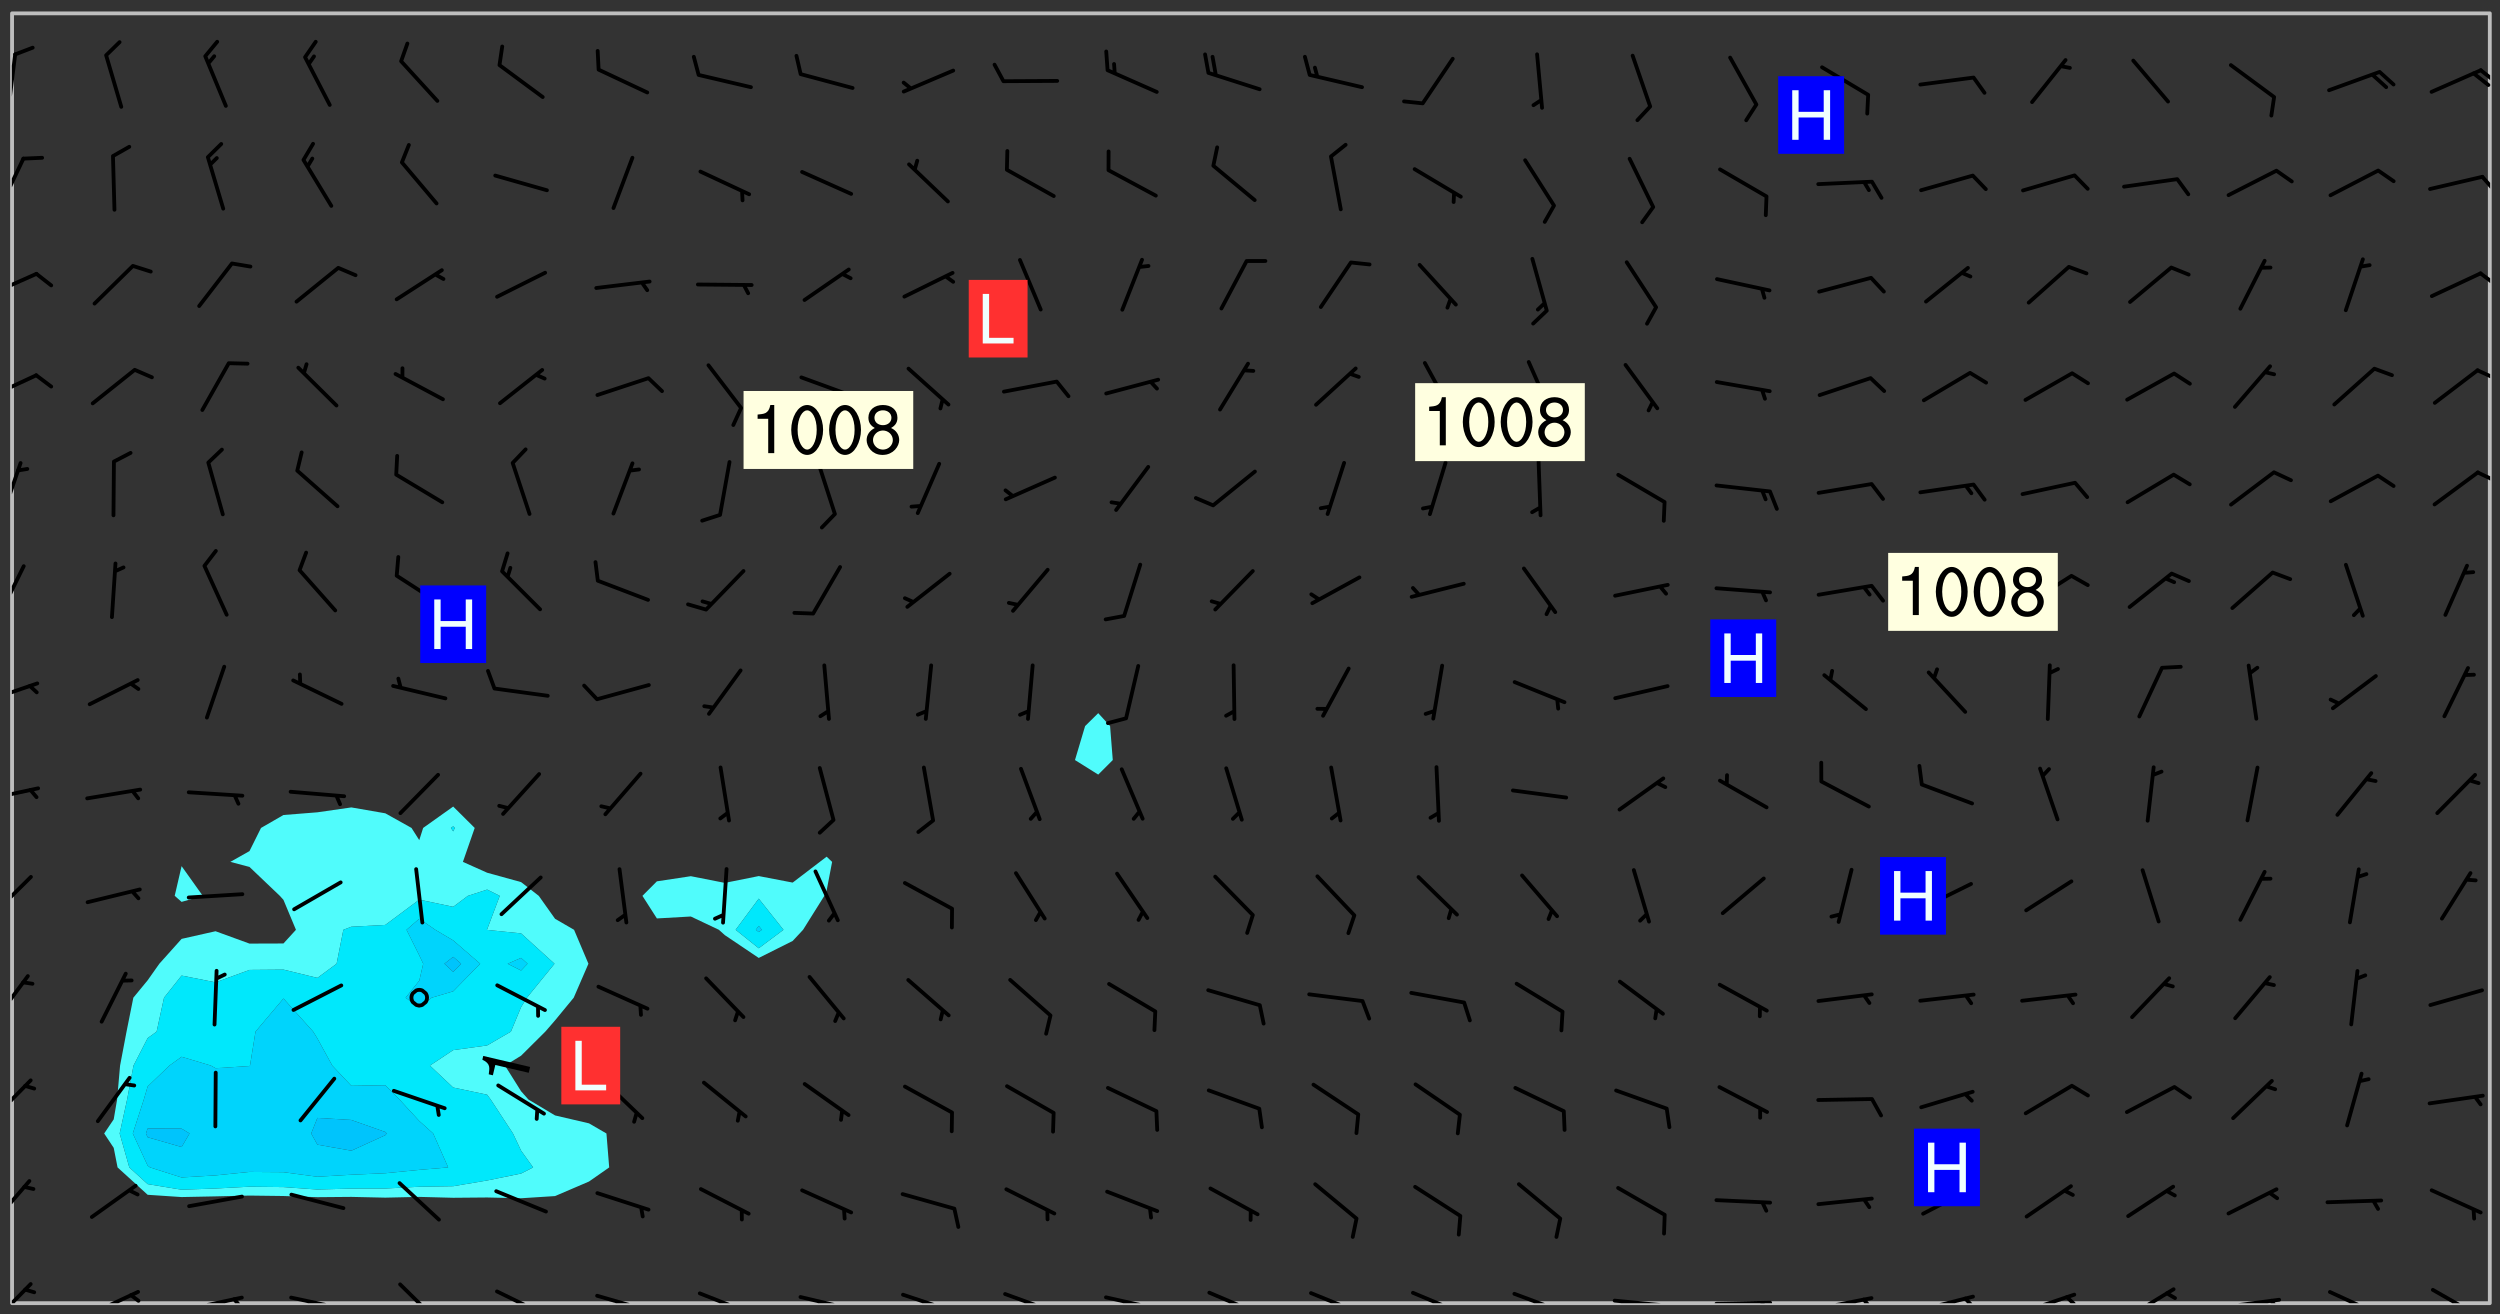 <svg xmlns="http://www.w3.org/2000/svg" role="img" xmlns:xlink="http://www.w3.org/1999/xlink" viewBox="142.45 309.95 326.84 171.84"><rect x="142.45" y="309.95" width="326.84" height="171.84" fill="#333333" stroke="none"/><defs><clipPath id="clip2"><path d="M 144 311.672 L 145 311.672 L 145 480.328 L 144 480.328 Z M 144 311.672"/></clipPath><clipPath id="clip3"><path d="M 144 311.672 L 468 311.672 L 468 480.328 L 144 480.328 Z M 144 311.672"/></clipPath><clipPath id="clip4"><path d="M 467 311.672 L 468 311.672 L 468 480.328 L 467 480.328 Z M 467 311.672"/></clipPath><clipPath id="clip5"><path d="M 144 477 L 147 477 L 147 480.328 L 144 480.328 Z M 144 477"/></clipPath><clipPath id="clip6"><path d="M 153 478 L 161 478 L 161 480.328 L 153 480.328 Z M 153 478"/></clipPath><clipPath id="clip7"><path d="M 159 479 L 161 479 L 161 480.328 L 159 480.328 Z M 159 479"/></clipPath><clipPath id="clip8"><path d="M 166 479 L 175 479 L 175 480.328 L 166 480.328 Z M 166 479"/></clipPath><clipPath id="clip9"><path d="M 172 479 L 175 479 L 175 480.328 L 172 480.328 Z M 172 479"/></clipPath><clipPath id="clip10"><path d="M 180 479 L 188 479 L 188 480.328 L 180 480.328 Z M 180 479"/></clipPath><clipPath id="clip11"><path d="M 194 477 L 201 477 L 201 480.328 L 194 480.328 Z M 194 477"/></clipPath><clipPath id="clip12"><path d="M 207 478 L 214 478 L 214 480.328 L 207 480.328 Z M 207 478"/></clipPath><clipPath id="clip13"><path d="M 220 479 L 228 479 L 228 480.328 L 220 480.328 Z M 220 479"/></clipPath><clipPath id="clip14"><path d="M 226 480 L 227 480 L 227 480.328 L 226 480.328 Z M 226 480"/></clipPath><clipPath id="clip15"><path d="M 233 478 L 241 478 L 241 480.328 L 233 480.328 Z M 233 478"/></clipPath><clipPath id="clip16"><path d="M 246 479 L 255 479 L 255 480.328 L 246 480.328 Z M 246 479"/></clipPath><clipPath id="clip17"><path d="M 253 480 L 255 480 L 255 480.328 L 253 480.328 Z M 253 480"/></clipPath><clipPath id="clip18"><path d="M 260 478 L 268 478 L 268 480.328 L 260 480.328 Z M 260 478"/></clipPath><clipPath id="clip19"><path d="M 273 478 L 281 478 L 281 480.328 L 273 480.328 Z M 273 478"/></clipPath><clipPath id="clip20"><path d="M 286 479 L 295 479 L 295 480.328 L 286 480.328 Z M 286 479"/></clipPath><clipPath id="clip21"><path d="M 293 480 L 295 480 L 295 480.328 L 293 480.328 Z M 293 480"/></clipPath><clipPath id="clip22"><path d="M 300 478 L 308 478 L 308 480.328 L 300 480.328 Z M 300 478"/></clipPath><clipPath id="clip23"><path d="M 313 478 L 321 478 L 321 480.328 L 313 480.328 Z M 313 478"/></clipPath><clipPath id="clip24"><path d="M 326 478 L 334 478 L 334 480.328 L 326 480.328 Z M 326 478"/></clipPath><clipPath id="clip25"><path d="M 340 478 L 348 478 L 348 480.328 L 340 480.328 Z M 340 478"/></clipPath><clipPath id="clip26"><path d="M 353 479 L 361 479 L 361 480.328 L 353 480.328 Z M 353 479"/></clipPath><clipPath id="clip27"><path d="M 360 480 L 362 480 L 362 480.328 L 360 480.328 Z M 360 480"/></clipPath><clipPath id="clip28"><path d="M 366 480 L 375 480 L 375 480.328 L 366 480.328 Z M 366 480"/></clipPath><clipPath id="clip29"><path d="M 372 480 L 374 480 L 374 480.328 L 372 480.328 Z M 372 480"/></clipPath><clipPath id="clip30"><path d="M 379 479 L 388 479 L 388 480.328 L 379 480.328 Z M 379 479"/></clipPath><clipPath id="clip31"><path d="M 385 479 L 388 479 L 388 480.328 L 385 480.328 Z M 385 479"/></clipPath><clipPath id="clip32"><path d="M 393 479 L 401 479 L 401 480.328 L 393 480.328 Z M 393 479"/></clipPath><clipPath id="clip33"><path d="M 399 479 L 401 479 L 401 480.328 L 399 480.328 Z M 399 479"/></clipPath><clipPath id="clip34"><path d="M 406 478 L 414 478 L 414 480.328 L 406 480.328 Z M 406 478"/></clipPath><clipPath id="clip35"><path d="M 412 479 L 414 479 L 414 480.328 L 412 480.328 Z M 412 479"/></clipPath><clipPath id="clip36"><path d="M 420 478 L 427 478 L 427 480.328 L 420 480.328 Z M 420 478"/></clipPath><clipPath id="clip37"><path d="M 433 479 L 441 479 L 441 480.328 L 433 480.328 Z M 433 479"/></clipPath><clipPath id="clip38"><path d="M 439 479 L 441 479 L 441 480.328 L 439 480.328 Z M 439 479"/></clipPath><clipPath id="clip39"><path d="M 446 478 L 454 478 L 454 480.328 L 446 480.328 Z M 446 478"/></clipPath><clipPath id="clip40"><path d="M 460 478 L 467 478 L 467 480.328 L 460 480.328 Z M 460 478"/></clipPath><clipPath id="clip41"><path d="M 144 464 L 147 464 L 147 470 L 144 470 Z M 144 464"/></clipPath><clipPath id="clip42"><path d="M 144 450 L 147 450 L 147 457 L 144 457 Z M 144 450"/></clipPath><clipPath id="clip43"><path d="M 144 437 L 147 437 L 147 444 L 144 444 Z M 144 437"/></clipPath><clipPath id="clip44"><path d="M 144 424 L 147 424 L 147 430 L 144 430 Z M 144 424"/></clipPath><clipPath id="clip45"><path d="M 144 412 L 148 412 L 148 415 L 144 415 Z M 144 412"/></clipPath><clipPath id="clip46"><path d="M 144 399 L 148 399 L 148 402 L 144 402 Z M 144 399"/></clipPath><clipPath id="clip47"><path d="M 144 383 L 146 383 L 146 391 L 144 391 Z M 144 383"/></clipPath><clipPath id="clip48"><path d="M 144 370 L 146 370 L 146 378 L 144 378 Z M 144 370"/></clipPath><clipPath id="clip49"><path d="M 466 371 L 468 371 L 468 374 L 466 374 Z M 466 371"/></clipPath><clipPath id="clip50"><path d="M 144 358 L 148 358 L 148 363 L 144 363 Z M 144 358"/></clipPath><clipPath id="clip51"><path d="M 466 358 L 468 358 L 468 360 L 466 360 Z M 466 358"/></clipPath><clipPath id="clip52"><path d="M 144 345 L 148 345 L 148 349 L 144 349 Z M 144 345"/></clipPath><clipPath id="clip53"><path d="M 466 345 L 468 345 L 468 348 L 466 348 Z M 466 345"/></clipPath><clipPath id="clip54"><path d="M 144 330 L 146 330 L 146 338 L 144 338 Z M 144 330"/></clipPath><clipPath id="clip55"><path d="M 466 332 L 468 332 L 468 336 L 466 336 Z M 466 332"/></clipPath><clipPath id="clip56"><path d="M 144 316 L 145 316 L 145 325 L 144 325 Z M 144 316"/></clipPath><clipPath id="clip57"><path d="M 466 318 L 468 318 L 468 321 L 466 321 Z M 466 318"/></clipPath><clipPath id="clip58"><path d="M 465 319 L 468 319 L 468 322 L 465 322 Z M 465 319"/></clipPath><g id="surface474" clip-path="url(#clip1)"><path fill="#fff" fill-opacity="0" fill-rule="evenodd" d="M 0 0 L 1000 0 L 1000 1000 L 0 1000 Z M 0 0"/><path fill="#d3d3d3" fill-opacity="0" fill-rule="evenodd" d="M162.152 355.867L161.918 356.16 161.977 356.395 162.094 356.566 162.27 356.801 162.562 357.148 162.676 357.207 162.793 357.035 162.852 356.801 163.027 356.625 163.492 356.449 164.191 356.449 164.426 356.742 164.715 357.559 164.773 357.734 164.949 357.965 165.301 358.199 166 358.898 166.172 359.074 166.406 359.422 166.641 359.832 166.93 360.414 167.34 360.879 167.57 361.113 167.805 361.289 167.922 361.52 168.098 361.812 168.27 362.977 168.27 363.211 168.328 363.5 168.387 363.617 168.504 363.734 168.852 364.145 168.969 364.316 169.145 364.492 169.32 364.727 169.438 364.898 169.609 365.25 169.668 365.484 169.902 365.891 170.137 365.832 169.961 366.008 169.902 366.938 169.32 366.938 169.086 366.824 168.738 366.938 168.621 367.055 168.562 367.348 168.504 367.523 168.387 367.695 167.922 367.988 167.863 368.223 167.805 368.336 167.805 368.98 167.863 369.152 167.863 369.562 167.922 369.621 167.922 370.027 167.98 370.434 168.098 370.609 168.156 370.668 168.387 371.309 168.328 371.602 168.328 372.301 168.27 372.883 168.27 373.117 168.211 373.348 168.156 373.699 168.156 375.621 168.211 375.738 168.637 375.738 168.27 375.855 168.246 376.207 169.137 377.375 170.879 377.914 172.219 378.273 172.219 378.812 172.309 379.621 172.844 380.336 174.363 380.605 175.254 380.52 175.344 381.684 175.879 381.863 177.039 381.684 179.094 380.699 180.254 380.336 182.133 380.16 183.828 379.98 183.648 380.699 182.133 380.785 180.883 380.875 180.078 381.145 179.004 381.953 179.273 382.672 179.809 383.57 179.629 384.195 179.363 385.004 179.629 386.082 180.254 386.98 181.059 387.16 182.309 386.98 182.043 387.703 182.141 388.207 182.195 388.5 182.195 388.672 182.254 388.965 182.254 389.371 182.43 389.488 182.781 389.605 183.188 389.605 183.48 389.43 183.594 389.312 183.652 389.195 183.77 388.965 183.828 388.789 184.18 388.324 184.41 388.148 184.586 388.09 184.762 388.148 184.82 388.324 184.938 389.312 184.992 389.781 185.051 389.953 185.168 390.188 185.344 390.246 186.16 390.305 186.449 390.305 186.566 390.539 186.625 390.945 186.684 391.297 186.684 392.402 186.801 392.695 186.918 393.043 187.207 393.742 187.383 394.094 187.965 394.848 188.316 395.023 188.488 395.082 188.957 395.316 189.598 395.781 189.945 396.016 190.238 396.191 190.531 396.246 190.762 396.309 191.578 396.656 191.871 396.832 191.984 397.004 192.336 397.355 192.453 397.531 192.977 398.172 192.977 398.461 193.035 398.812 193.035 399.16 193.094 399.512 193.152 399.801 193.27 399.859 193.441 399.918 193.617 399.918 194.199 400.152 194.375 400.27 194.551 400.559 194.727 400.793 194.84 401.027 195.133 401.258 195.25 401.375 195.25 401.785 195.309 401.84 195.598 402.074 195.832 402.191 195.891 402.309 196.008 402.48 196.066 402.598 196.297 402.832 196.355 403.008 196.59 403.066 196.707 403.125 196.59 403.238 196.531 403.355 196.531 403.473 196.414 403.766 196.297 404.055 196.297 404.637 196.473 404.754 196.59 404.812 196.648 404.93 196.766 405.047 196.879 405.105 197.055 405.453 197.113 405.805 197.172 406.211 197.172 406.387 197.113 406.562 196.996 407.262 196.996 407.434 197.113 407.609 197.406 407.902 197.812 407.902 197.988 408.02 198.105 408.191 198.223 408.484 198.223 408.719 197.695 408.719 197.465 408.484 197.23 408.484 197.055 408.543 196.996 409.242 197.055 409.59 197.172 409.766 197.348 410.176 197.465 410.406 197.754 410.875 197.93 410.93 198.453 410.93 198.688 410.988 199.445 411.629 199.504 411.922 199.504 412.156 199.562 412.215 199.793 412.562 199.793 412.914 199.676 413.086 199.676 413.379 199.969 413.668 200.262 413.844 200.434 413.902 200.727 414.078 201.02 414.195 201.602 414.602 201.891 414.836 202.184 415.012 202.402 415.172 202.418 415.184 202.648 415.359 203.289 415.883 203.465 416.117 203.582 416.293 203.758 416.469 203.871 416.641 203.871 417.281 203.988 417.457 204.457 417.574 205.039 417.691 205.273 417.75 205.504 417.863 205.797 417.98 205.91 418.039 206.496 418.391 206.785 418.562 206.961 418.625 207.137 418.68 207.312 418.738 208.012 419.09 208.301 419.266 208.535 419.32 208.824 419.496 209.059 419.613 209.699 420.02 209.992 420.137 210.164 420.195 210.398 420.254 210.809 420.312 211.039 420.371 211.273 420.488 211.332 420.66 210.922 420.836 211.391 420.895 211.449 421.188 211.562 421.422 211.738 421.477 211.973 421.535 212.148 421.594 212.555 421.711 213.195 421.945 213.312 422.117 213.371 422.352 213.371 422.527 213.312 422.645 213.254 423.051 213.488 423.285 213.605 423.344 213.953 423.461 214.594 423.691 214.77 423.809 215.059 423.926 215.234 424.102 215.469 424.566 216.051 425.672 216.227 425.848 216.574 426.023 216.75 426.141 217.102 426.258 218.148 426.781 218.383 426.84 218.848 426.953 219.141 427.012 219.605 427.188 220.363 427.77 220.598 428.004 220.945 428.469 221.121 428.645 221.41 428.879 222.227 429.578 222.52 429.754 222.809 430.043 223.102 430.219 223.395 430.508 224.09 431.148 224.266 431.324 224.559 431.559 224.848 431.793 225.316 432.082 225.957 432.664 226.305 432.898 226.539 433.191 226.887 433.539 227.238 434.004 228.172 434.996 228.52 435.402 228.637 435.578 228.871 435.637 228.984 435.754 229.629 435.93 229.859 436.043 230.094 436.102 230.387 436.277 230.617 436.395 231.551 437.094 231.957 437.5 232.191 437.676 232.598 437.852 232.832 437.969 233.648 438.316 233.996 438.551 234.23 438.668 234.523 438.957 234.754 439.074 235.512 439.426 235.863 439.598 236.094 439.656 236.387 439.773 236.621 439.832 237.492 440.008 238.309 440.008 238.777 440.238 238.949 440.297 239.824 440.996 240.289 441.113 240.582 441.172 240.758 441.23 240.988 441.289 241.457 441.348 241.805 441.406 242.156 441.465 242.562 441.523 242.855 441.523 243.027 441.582 243.027 441.812 243.203 441.988 243.496 441.988 243.844 442.047 244.195 442.105 244.895 442.223 245.535 442.223 246 441.988 246.293 441.812 246.465 441.695 246.875 441.523 247.164 441.348 248.098 440.883 248.566 440.59 249.09 440.297 249.555 440.125 250.02 439.949 251.07 439.484 251.359 439.367 251.77 439.25 252.059 439.133 252.586 438.957 254.102 438.258 254.684 437.91 254.973 437.852 255.266 437.793 255.613 437.676 256.488 437.445 256.84 437.328 256.953 437.328 257.188 437.27 258.062 437.035 258.297 436.977 259.109 436.977 259.461 436.918 260.277 436.801 260.449 436.742 260.801 436.688 261.094 436.629 261.324 436.57 262.141 436.395 262.316 436.336 262.664 436.336 262.898 436.277 263.363 436.16 264.121 435.988 264.355 435.93 264.703 435.93 265.113 435.812 265.402 435.754 266.688 435.695 266.977 435.695 267.387 435.637 267.617 435.578 267.793 435.578 268.668 435.461 269.074 435.461 269.484 435.344 269.832 435.344 270.184 435.23 271.055 435.172 272.805 435.172 273.852 435.461 274.262 435.578 274.551 435.695 274.902 435.812 275.191 435.93 276.242 436.102 276.531 436.16 276.824 436.16 277.117 436.219 277.289 436.277 277.699 436.336 277.871 436.395 277.988 436.453 278.105 436.453 278.223 436.512 278.574 436.57 278.688 436.57 279.098 436.637 281.02 437.031 282.945 437.426 284.465 437.875 286.16 438.594 288.305 439.398 289.91 438.68 291.34 437.875 292.5 436.797 293.75 436.348 296.785 435.629 298.66 435.27 300.805 433.922 303.039 432.668 305.539 431.41 307.234 430.961 309.02 430.781 310.18 430.512 310.805 431.051 312.145 430.781 312.859 429.793 313.844 428.449 314.289 428.27 315.094 427.91 316.969 427.371 318.754 426.922 320.004 426.652 321.164 426.562 322.863 426.473 324.824 426.203 326.074 426.113 326.613 426.113 327.238 426.023 328.129 426.023 330.273 425.844 332.684 425.664 335.273 425.574 336.969 425.754 338.578 425.844 340.008 426.203 341.168 426.922 343.043 427.91 344.203 429.438 344.469 430.152 345.098 430.242 345.453 431.141 345.988 431.68 346.523 433.207 347.598 433.566 348.133 433.566 347.328 434.102 347.418 435.809 348.133 438.504 349.023 439.309 349.918 440.297 350.633 441.555 352.418 442.094 353.938 441.914 354.293 443.258 355.902 442.453 356.883 441.914 357.152 442.184 357.469 441.969 357.688 441.824 358.488 442.273 358.938 441.914 359.293 441.914 359.828 441.645 360.367 440.926 360.902 440.656 361.527 439.668 362.688 440.117 363.527 440.488 364.922 441.105 366.617 440.926 368.223 440.926 370.008 441.016 370.188 439.309 370.723 437.965 371.527 438.234 372.02 439.082 372.422 439.488 372.332 440.027 372.332 440.387 373.047 440.836 373.758 440.566 375.188 440.566 375.547 441.555 375.992 442.812 376.707 444.156 377.957 444.785 379.652 445.414 380.367 445.234 380.547 444.695 381.527 444.605 381.977 444.965 382.062 446.223 381.797 446.852 381.262 447.031 381.262 447.57 381.977 448.555 382.242 449.094 383.227 450.082 384.027 451.16 383.762 451.52 383.672 452.418 383.047 454.75 382.691 456.816 382.602 458.609 382.422 459.328 382.332 459.867 382.332 461.305 381.352 463.188 380.992 464.895 380.457 465.793 379.652 466.961 379.387 467.5 381.441 468.754 381.527 469.113 381.172 469.652 381.082 469.473 381.082 470.281 381.172 471.719 380.727 472.434 379.652 472.527 379.387 473.242 379.922 474.141 380.727 474.859 381.887 475.668 383.227 475.938 383.672 476.297 383.316 476.746 381.527 476.656 380.277 476.207 379.562 475.488 378.938 475.398 378.762 478.988 378.574 480.297 467.934 480.297 467.934 311.703 412.664 311.703 412.664 360.785 413.426 360.91 416.715 361.453 418.738 364.289 418.738 367.043 421.09 367.375 423.438 367.707 427.488 367.707 426.109 371.867 424.086 372.574 422.062 373.277 421.52 373.621 418.926 375.238 418.738 375.355 416.715 373.277 415.984 370.535 413.312 368.457 411.938 364.957 411.871 364.875 409.914 362.203 412.664 360.785 412.664 311.703 294.422 311.703 294.422 403.117 294.539 403.148 294.672 403.16 294.746 403.234 294.852 403.281 294.941 403.34 295.027 403.398 295.117 403.457 295.414 403.754 295.473 403.844 295.504 403.961 295.531 404.078 295.547 404.215 295.516 404.332 295.457 404.422 295.398 404.508 295.355 404.613 295.309 404.715 295.281 404.836 295.281 404.98 295.457 405.25 295.605 405.398 295.68 405.484 295.754 405.559 295.797 405.664 295.859 405.754 295.918 405.84 295.961 405.945 296.02 406.035 296.066 406.137 296.109 406.242 296.168 406.328 296.285 406.508 296.359 406.582 296.422 406.668 296.48 406.758 296.523 406.863 296.582 406.953 296.641 407.039 296.703 407.129 296.762 407.219 296.805 407.32 296.922 407.5 296.996 407.574 297.055 407.66 297.129 407.734 297.219 407.793 297.324 407.84 297.473 407.84 297.605 407.824 297.738 407.84 297.84 407.793 297.914 407.719 297.961 407.617 297.945 407.484 297.945 407.336 297.898 407.23 297.871 407.113 297.824 407.012 297.797 406.891 297.754 406.789 297.691 406.699 297.648 406.598 297.605 406.492 297.574 406.375 297.559 406.242 297.547 406.105 297.633 406.047 297.691 405.961 297.812 405.93 297.855 406.035 297.871 406.168 297.871 406.285 297.93 406.387 297.988 406.477 298.078 406.535 298.227 406.684 298.285 406.773 298.328 406.879 298.316 406.98 298.402 407.039 298.508 407.086 298.594 407.145 298.684 407.203 298.758 407.277 298.641 407.305 298.535 407.352 298.449 407.41 298.375 407.484 298.316 407.574 298.254 407.66 298.227 407.781 298.18 407.883 298.137 407.988 298.105 408.105 298.094 408.238 298.078 408.371 298.078 408.52 298.105 408.637 298.152 408.742 298.195 408.844 298.254 408.934 298.328 409.008 298.418 409.066 298.492 409.141 298.582 409.199 298.641 409.289 298.684 409.395 298.73 409.496 298.848 409.527 298.98 409.543 299.129 409.543 299.246 409.512 299.352 409.555 299.395 409.66 299.441 409.762 299.469 409.883 299.5 410 299.527 410.117 299.559 410.238 299.586 410.355 299.691 410.398 299.793 410.445 299.926 410.43 300.074 410.578 300.137 410.664 300.211 410.738 300.281 410.812 300.371 410.875 300.477 410.918 300.578 410.961 300.695 410.992 300.832 411.008 300.949 410.977 301.023 410.902 301.051 410.785 301.039 410.652 301.008 410.531 300.98 410.414 301.023 410.309 301.141 410.309 301.23 410.371 301.348 410.398 301.496 410.398 301.629 410.414 301.777 410.414 301.91 410.43 302.043 410.414 302.191 410.414 302.324 410.398 302.457 410.387 302.594 410.398 302.711 410.371 302.844 410.355 303.035 410.297 302.977 410.473 302.961 410.605 302.934 410.727 302.918 410.859 302.859 410.945 302.727 410.961 302.621 411.008 302.516 411.051 302.398 411.082 302.281 411.109 302.016 411.141 301.867 411.141 301.734 411.156 301.66 411.23 301.719 411.316 301.867 411.465 301.984 411.645 302.059 411.715 302.148 411.777 302.238 411.836 302.324 411.895 302.414 411.953 302.516 411.996 302.621 412.059 302.727 412.102 302.812 412.16 302.918 412.207 303.02 412.25 303.199 412.367 303.258 412.457 303.215 412.559 303.168 412.664 303.184 412.797 303.406 413.02 303.465 413.109 303.508 413.211 303.539 413.332 303.582 413.434 303.598 413.566 303.629 413.684 303.641 413.82 303.672 413.938 303.82 414.086 303.922 414.129 304.027 414.172 304.145 414.203 304.277 414.219 304.414 414.234 304.531 414.234 304.648 414.203 304.738 414.145 304.781 414.039 304.828 413.938 304.871 413.832 304.902 413.715 304.914 413.582 304.914 413.434 304.902 413.301 304.887 413.168 304.855 413.051 304.812 412.945 304.766 412.84 304.723 412.738 304.68 412.633 304.664 412.5 304.68 412.367 304.707 412.25 304.738 412.133 304.766 412.012 304.812 411.91 304.902 411.852 304.988 411.789 305.062 411.715 305.152 411.656 305.375 411.434 305.434 411.348 305.508 411.273 305.625 411.094 305.684 411.008 305.684 410.859 305.609 410.785 305.508 410.738 305.402 410.695 305.301 410.652 305.242 410.562 305.195 410.457 305.168 410.34 305.258 410.281 305.375 410.25 305.477 410.207 305.656 410.09 305.805 409.941 305.816 409.809 305.805 409.703 305.715 409.645 305.582 409.66 305.434 409.66 305.301 409.676 305.168 409.66 305.047 409.629 304.961 409.57 304.887 409.496 304.828 409.406 304.766 409.32 304.648 409.141 304.59 409.055 304.621 408.934 304.707 408.875 304.828 408.844 304.887 408.758 304.887 408.637 304.855 408.52 304.797 408.43 304.738 408.344 304.691 408.238 304.664 408.121 304.648 407.988 304.707 407.898 304.781 407.824 304.871 407.766 304.988 407.586 305.062 407.512 305.121 407.426 305.27 407.277 305.391 407.246 305.523 407.23 305.656 407.246 305.73 407.32 305.773 407.426 305.789 407.559 305.758 407.676 305.641 407.707 305.508 407.719 305.359 407.867 305.316 407.973 305.27 408.074 305.242 408.195 305.211 408.312 305.211 408.461 305.242 408.578 305.285 408.684 305.344 408.773 305.418 408.844 305.492 408.918 305.609 408.949 305.73 408.977 305.848 408.949 305.98 408.934 306.098 408.934 306.188 408.992 306.262 409.066 306.309 409.172 306.367 409.258 306.469 409.305 306.602 409.32 306.707 409.363 306.793 409.422 306.781 409.527 306.707 409.602 306.527 409.719 306.469 409.809 306.379 409.867 306.309 409.941 306.234 410.016 306.172 410.105 306.145 410.223 306.129 410.355 306.145 410.488 306.129 410.621 306.129 410.77 306.145 410.902 306.172 411.02 306.203 411.141 306.277 411.215 306.367 411.273 306.453 411.332 306.543 411.391 306.66 411.422 306.66 411.508 306.559 411.555 306.469 411.613 306.203 411.645 306.086 411.672 305.938 411.672 305.832 411.715 305.73 411.762 305.672 411.852 305.609 412.086 305.598 412.219 305.566 412.34 305.551 412.473 305.551 412.766 305.539 412.898 305.551 413.035 305.566 413.168 305.699 413.184 305.832 413.195 305.953 413.227 306.039 413.285 306.113 413.359 306.16 413.465 306.203 413.566 306.219 413.699 306.219 414.145 306.203 414.277 306.203 414.723 306.234 414.988 306.262 415.105 306.277 415.238 306.309 415.355 306.395 415.566 306.426 415.832 306.426 415.98 306.395 416.098 306.367 416.215 306.336 416.336 306.309 416.453 306.277 416.57 306.246 416.691 306.234 416.824 306.219 416.957 306.309 417.016 306.426 416.984 306.527 417 306.574 417.105 306.543 417.371 306.543 417.812 306.5 417.918 306.453 418.023 306.41 418.125 306.367 418.23 306.309 418.316 306.277 418.438 306.234 418.555 306.203 418.672 306.188 418.805 306.203 418.938 306.262 419.027 306.367 419.074 306.453 419.133 306.512 419.219 306.5 419.355 306.469 419.473 306.426 419.574 306.426 420.02 306.41 420.152 306.41 420.301 306.379 420.418 306.336 420.523 306.309 420.641 306.262 420.746 306.219 420.848 306.188 420.969 306.16 421.086 306.129 421.219 306.098 421.336 306.07 421.453 306.027 421.559 305.996 421.676 305.965 421.797 305.953 421.93 305.938 422.062 305.938 422.359 305.965 422.477 305.965 422.625 306.012 423.023 306.039 423.141 306.098 423.23 306.219 423.262 306.367 423.262 306.5 423.246 306.559 423.336 306.559 423.453 306.5 423.543 306.41 423.602 306.309 423.645 306.203 423.691 306.113 423.75 306.027 423.809 305.891 423.824 305.773 423.793 305.641 423.777 305.539 423.824 305.477 423.91 305.465 424.047 305.449 424.18 305.418 424.297 305.391 424.414 305.375 424.547 305.344 424.668 305.344 424.965 305.359 425.098 305.391 425.215 305.391 425.363 305.402 425.496 305.402 425.645 305.375 425.762 305.328 425.863 305.301 425.984 305.27 426.102 305.211 426.191 305.137 426.266 305.035 426.309 304.93 426.355 304.812 426.383 304.691 426.414 304.59 426.367 304.648 426.281 304.754 426.234 304.781 426.117 304.812 426 304.84 425.879 304.871 425.762 304.871 425.613 304.887 425.48 304.855 425.363 304.812 425.258 304.707 425.273 304.633 425.348 304.531 425.391 304.441 425.453 304.367 425.527 304.324 425.629 304.309 425.762 304.277 425.879 304.25 426 304.219 426.117 304.191 426.234 304.16 426.355 304.133 426.473 304.102 426.59 304.059 426.695 303.969 426.754 303.879 426.754 303.762 426.723 303.73 426.637 303.746 426.5 303.715 426.383 303.715 426.234 303.703 426.102 303.703 425.953 303.641 425.719 303.613 425.598 303.57 425.496 303.523 425.391 303.465 425.305 303.406 425.215 303.363 425.109 303.301 425.023 303.152 424.875 303.082 424.801 302.977 424.754 302.871 424.711 302.77 424.668 302.473 424.371 302.383 424.297 302.297 424.238 302.191 424.195 302.102 424.133 302.016 424.074 301.91 424.031 301.82 423.973 301.734 423.91 301.66 423.84 301.555 423.793 301.469 423.734 301.363 423.691 301.273 423.629 301.172 423.586 301.066 423.543 300.98 423.484 300.875 423.438 300.77 423.395 300.668 423.348 300.578 423.289 300.477 423.246 300.371 423.203 300.281 423.141 300.164 423.113 300.031 423.098 299.898 423.113 299.75 423.113 299.617 423.129 299.5 423.098 299.41 423.039 299.336 422.965 299.246 422.906 299.145 422.859 298.996 422.859 298.875 422.832 298.773 422.789 298.699 422.715 298.582 422.535 298.492 422.477 298.391 422.434 298.301 422.371 298.195 422.328 298.105 422.27 298.02 422.211 297.914 422.164 297.855 422.078 297.797 421.988 297.754 421.883 297.707 421.781 297.633 421.707 297.547 421.648 297.473 421.574 297.383 421.516 297.16 421.293 297.117 421.188 297.086 420.922 297.191 420.879 297.336 420.879 297.441 420.922 297.516 420.996 297.605 421.055 297.691 421.113 297.797 421.16 297.887 421.219 298.035 421.367 298.105 421.441 298.254 421.59 298.316 421.676 298.391 421.75 298.477 421.809 298.551 421.883 298.641 421.945 298.73 422.004 298.816 422.062 299.086 422.238 299.188 422.285 299.293 422.328 299.395 422.371 299.441 422.297 299.5 422.211 299.574 422.137 299.645 422.062 299.75 422.105 299.824 422.18 299.883 422.27 299.926 422.371 299.973 422.477 300.016 422.582 300.137 422.609 300.254 422.582 300.328 422.492 300.371 422.387 300.43 422.297 300.504 422.223 300.609 422.18 300.727 422.152 300.859 422.164 300.949 422.223 301.098 422.371 301.156 422.461 301.199 422.566 301.246 422.668 301.289 422.773 301.332 422.875 301.438 422.922 301.543 422.965 301.676 422.98 301.762 422.922 301.82 422.832 301.895 422.758 302 422.715 302.117 422.742 302.223 422.789 302.324 422.832 302.43 422.875 302.531 422.922 302.711 423.039 302.711 423.156 302.695 423.289 302.711 423.422 302.727 423.559 302.785 423.645 302.887 423.691 303.008 423.719 303.125 423.75 303.273 423.75 303.391 423.719 303.449 423.629 303.629 423.512 303.688 423.422 303.762 423.348 303.82 423.262 303.938 423.082 304.117 422.965 304.234 422.996 304.324 423.055 304.367 423.129 304.352 423.262 304.352 423.379 304.441 423.438 304.59 423.438 304.723 423.422 304.855 423.41 305.121 423.379 305.227 423.336 305.344 423.305 305.465 423.277 305.539 423.203 305.609 423.129 305.672 423.039 305.656 422.934 305.609 422.832 305.508 422.789 305.402 422.773 305.285 422.801 305.02 422.832 304.871 422.832 304.797 422.758 304.707 422.699 304.59 422.668 304.473 422.641 304.34 422.625 304.191 422.625 304.059 422.641 303.762 422.641 303.656 422.594 303.508 422.445 303.465 422.344 303.406 422.254 303.629 422.031 303.715 421.973 303.82 421.93 303.938 421.898 304.07 421.883 304.203 421.898 304.34 421.914 304.441 421.957 304.574 421.945 304.664 421.883 304.766 421.84 304.828 421.75 304.781 421.648 304.691 421.59 304.574 421.559 304.473 421.516 304.414 421.426 304.352 421.336 304.352 421.219 304.367 421.086 304.473 421.039 304.547 420.969 304.547 420.848 304.457 420.789 304.426 420.672 304.516 420.613 304.59 420.539 304.633 420.434 304.691 420.344 304.738 420.242 304.754 420.109 304.754 419.961 304.707 419.855 304.664 419.754 304.574 419.695 304.441 419.68 304.34 419.637 304.203 419.621 304.086 419.59 303.641 419.59 303.508 419.574 303.375 419.562 303.242 419.547 303.125 419.516 302.977 419.516 302.844 419.5 302.711 419.488 302.445 419.457 302.324 419.414 302.238 419.355 302.164 419.281 302.164 419.133 302.176 419 302.281 418.953 302.383 418.91 302.516 418.895 302.668 418.895 302.801 418.879 303.094 418.879 303.215 418.91 303.316 418.953 303.406 419.012 303.641 419.074 303.762 419.027 303.852 418.969 303.953 418.926 304.086 418.91 304.191 418.953 304.293 419 304.426 419.012 304.547 418.984 304.691 418.984 304.812 418.953 304.93 418.926 305.035 418.879 305.109 418.805 305.195 418.746 305.344 418.598 305.402 418.512 305.449 418.406 305.477 418.289 305.492 418.184 305.391 418.141 305.301 418.082 305.184 418.051 305.078 418.008 304.988 417.945 304.914 417.859 304.84 417.785 304.738 417.742 304.633 417.695 304.531 417.652 304.473 417.562 304.426 417.461 304.34 417.25 304.277 417.164 304.219 417.074 304.145 417 304.059 416.941 303.789 416.941 303.672 416.973 303.582 417.031 303.48 417.074 303.348 417.09 303.242 417.074 303.215 416.957 303.152 416.867 303.035 416.836 302.934 416.793 302.785 416.645 302.754 416.527 302.738 416.422 302.812 416.348 302.992 416.23 303.109 416.203 303.227 416.172 303.363 416.188 303.465 416.23 303.57 416.273 303.672 416.32 303.777 416.363 303.895 416.395 304.027 416.41 304.145 416.438 304.277 416.453 304.383 416.438 304.473 416.379 304.398 416.305 304.293 416.262 304.219 416.188 304.145 416.098 303.996 415.949 303.91 415.891 303.82 415.832 303.746 415.758 303.656 415.699 303.555 415.652 303.434 415.625 303.332 415.578 303.227 415.535 303.109 415.504 303.008 415.461 302.887 415.43 302.738 415.43 302.621 415.461 302.516 415.504 302.43 415.566 302.25 415.684 302.164 415.742 302.074 415.801 301.969 415.848 301.883 415.906 301.777 415.949 301.676 415.992 301.57 416.039 301.496 416.113 301.438 416.203 301.379 416.289 301.332 416.395 301.273 416.48 301.199 416.555 301.066 416.543 300.949 416.512 300.832 416.512 300.758 416.586 300.668 416.645 300.594 416.719 300.504 416.777 300.418 416.836 300.312 416.883 300.211 416.926 300.074 416.941 299.973 416.898 299.824 416.75 299.719 416.703 299.633 416.703 299.527 416.75 299.426 416.793 299.305 416.824 299.188 416.793 299.113 416.719 299.113 416.602 299.145 416.48 299.219 416.41 299.277 416.32 299.352 416.246 299.469 416.215 299.574 416.172 299.867 416.172 300 416.156 300.137 416.141 300.238 416.098 300.328 416.039 300.43 415.992 300.52 415.934 300.652 415.922 300.742 415.98 300.875 415.992 300.965 415.934 301.051 415.875 301.156 415.832 301.246 415.773 301.332 415.711 301.422 415.652 301.57 415.504 301.629 415.418 301.688 415.328 301.793 415.285 301.926 415.27 302.043 415.297 302.164 415.328 302.223 415.27 302.281 415.18 302.312 414.914 302.34 414.797 302.445 414.809 302.578 414.824 302.68 414.781 302.77 414.723 302.828 414.633 302.902 414.559 302.961 414.469 303.008 414.367 303.02 414.234 303.008 414.102 302.961 413.996 302.812 413.848 302.754 413.758 302.695 413.672 302.652 413.566 302.652 413.121 302.668 412.988 302.668 412.84 302.68 412.707 302.621 412.648 302.531 412.707 302.43 412.664 302.25 412.547 302.164 412.488 302.102 412.398 302.043 412.309 301.969 412.234 301.883 412.176 301.762 412.207 301.66 412.219 301.555 412.266 301.469 412.324 301.363 412.367 301.215 412.516 301.125 412.574 301.039 412.633 300.949 412.695 300.844 412.738 300.711 412.754 300.711 412.633 300.816 412.59 300.934 412.559 301.008 412.488 301.051 412.383 301.051 412.234 301.023 412.117 300.875 411.969 300.742 411.953 300.594 411.953 300.477 411.984 300.371 412.027 300.27 412.07 300.18 412.133 300.062 412.16 299.988 412.086 300 411.953 299.957 411.852 299.914 411.746 299.824 411.688 299.707 411.715 299.586 411.746 299.469 411.777 299.367 411.82 299.246 411.852 299.145 411.895 299.039 411.938 298.949 411.996 298.848 412.012 298.848 411.895 298.863 411.762 298.805 411.672 298.73 411.715 298.582 411.863 298.523 411.953 298.449 412.027 298.402 412.133 298.359 412.234 298.285 412.309 298.227 412.398 298.152 412.473 298.094 412.559 298.02 412.633 297.93 412.695 297.855 412.766 297.781 412.84 297.68 412.855 297.547 412.871 297.441 412.828 297.441 412.707 297.59 412.559 297.633 412.457 297.691 412.367 297.738 412.266 297.781 412.16 297.84 412.07 297.871 411.953 297.914 411.852 297.945 411.73 297.973 411.613 298.02 411.508 298.062 411.406 298.105 411.301 298.18 411.23 298.27 411.168 298.359 411.109 298.461 411.066 298.758 411.066 299.023 411.035 299.129 410.992 299.055 410.918 298.938 410.887 298.832 410.844 298.742 410.785 298.641 410.738 298.551 410.68 298.449 410.637 298.344 410.594 298.254 410.531 298.168 410.473 298.062 410.43 297.961 410.387 297.84 410.355 297.723 410.324 297.621 410.281 297.5 410.25 297.398 410.207 297.309 410.148 297.266 410.043 297.25 409.91 297.352 409.867 297.484 409.852 297.621 409.867 297.754 409.852 297.855 409.809 297.914 409.719 297.93 409.613 297.84 409.555 297.766 409.48 297.664 409.438 297.574 409.379 297.426 409.23 297.383 409.125 297.367 408.992 297.367 408.699 297.309 408.609 297.219 408.551 297.145 408.477 297.102 408.371 297.07 408.254 297.012 408.164 296.938 408.09 296.82 408.062 296.746 407.988 296.656 407.93 296.566 407.867 296.48 407.809 296.406 407.734 296.348 407.648 296.301 407.543 296.215 407.484 296.066 407.336 295.871 407.277 295.738 407.293 295.637 407.336 295.562 407.41 295.516 407.512 295.473 407.617 295.414 407.707 295.355 407.793 295.059 408.09 294.969 408.148 294.883 408.148 294.82 408.062 294.777 407.957 294.809 407.84 294.867 407.75 294.895 407.633 294.883 407.5 294.793 407.438 294.688 407.484 294.57 407.512 294.453 407.543 294.184 407.719 294.082 407.766 293.965 407.793 293.859 407.84 293.77 407.898 293.668 407.941 293.609 407.855 293.562 407.75 293.578 407.617 293.625 407.512 293.695 407.438 293.77 407.367 293.828 407.277 293.828 407.129 293.785 407.023 293.547 407.023 293.445 407.07 293.414 407.188 293.387 407.305 293.355 407.426 293.281 407.469 293.148 407.484 293.074 407.438 293.031 407.336 292.988 407.23 292.941 407.129 292.898 407.023 292.777 407.055 292.676 407.098 292.543 407.113 292.426 407.145 292.32 407.188 292.23 407.246 292.129 407.293 292.008 407.32 291.875 407.336 291.773 407.293 291.715 407.203 291.668 407.098 291.625 406.996 291.582 406.891 291.582 406.773 291.641 406.684 291.727 406.625 291.906 406.508 292.008 406.461 292.113 406.418 292.219 406.359 292.32 406.316 292.41 406.254 292.512 406.211 292.617 406.152 292.719 406.105 292.809 406.047 292.914 406.004 293.016 405.961 293.105 405.898 293.207 405.855 293.344 405.84 293.461 405.871 293.562 405.914 293.684 405.945 293.785 405.988 293.891 406.035 293.992 406.078 294.098 406.121 294.199 406.168 294.305 406.211 294.406 406.254 294.512 406.301 294.598 406.359 294.703 406.402 294.82 406.434 294.926 406.477 295.027 406.523 295.117 406.582 295.223 406.625 295.324 406.668 295.43 406.715 295.547 406.742 295.648 406.789 295.77 406.816 295.918 406.816 296.004 406.758 296.02 406.656 296.078 406.566 296.051 406.449 295.977 406.375 295.859 406.195 295.785 406.121 295.695 406.047 295.516 405.93 295.43 405.871 295.324 405.828 295.223 405.781 294.953 405.605 294.895 405.516 294.82 405.441 294.762 405.352 294.719 405.25 294.688 405.133 294.672 404.996 294.672 404.434 294.66 404.301 294.645 404.168 294.613 404.051 294.598 403.918 294.586 403.785 294.555 403.664 294.332 403.441 294.273 403.355 294.258 403.25 294.289 403.133 294.422 403.117 294.422 311.703 172.992 311.703 172.992 313.156 172.934 313.391 172.582 314.441 172.41 314.965 172.293 315.312 172.117 315.723 172 315.895 171.766 316.188 171.535 316.246 171.184 316.246 171.066 316.305 170.836 316.711 170.836 317.004 170.953 317.18 171.184 317.41 171.301 317.645 171.941 318.402 172.234 318.867 172.41 319.102 172.641 319.453 172.875 319.801 173.516 320.617 173.691 321.082 173.863 321.492 173.98 322.188 174.156 322.656 174.273 324.055 174.332 324.52 174.332 325.395 174.449 326.441 174.449 331.223 174.391 331.688 174.039 332.969 173.863 333.492 173.75 333.902 173.398 334.832 172.934 336 172.699 336.582 172.582 336.758 172.41 337.105 172.234 337.512 171.883 338.328 171.824 338.621 171.711 338.914 171.594 339.203 171.535 339.379 171.418 340.254 171.359 340.66 171.301 340.777 171.242 340.953 171.184 341.125 170.953 341.652 170.836 341.824 170.836 342.059 170.719 342.293 170.66 342.465 170.484 343.051 170.484 343.34 170.426 343.516 170.426 343.809 170.367 343.922 170.309 344.449 170.309 344.621 170.254 344.855 170.254 347.477 170.078 348.293 169.961 348.469 169.785 348.703 169.668 348.875 169.555 349.109 168.969 350.043 168.738 350.332 168.445 350.797 168.27 351.031 167.98 351.383 167.629 352.082 167.516 352.312 167.34 352.723 167.164 352.953 166.758 353.48 165.941 354.18 165.648 354.352 165.359 354.586 165.184 354.703 165.008 354.879 164.484 355.285 163.957 355.461 163.785 355.637 163.551 355.691 162.91 355.867 162.152 355.867M174.363 386.891L173.289 387.34 173.648 388.234 174.898 387.52 175.344 386.98 174.363 386.891"/><path fill="#d3d3d3" fill-opacity="0" fill-rule="evenodd" d="M201.508 416.598L200.613 416.598 201.062 417.227 202.043 417.586 202.848 417.496 203.293 416.508 203.117 416.598 202.402 416.242 201.508 416.598M356.129 475.668L356.07 475.145 356.07 474.852 356.184 474.559 356.242 474.328 356.711 473.859 356.824 473.859 356.941 473.746 357.059 473.688 357.234 473.688 357.469 473.629 357.816 473.629 358.051 473.688 358.168 473.746 358.398 473.918 358.457 474.094 358.574 474.676 358.574 474.969 358.457 475.145 358.285 475.434 358.109 475.609 357.582 476.133 357.352 476.367 357.234 476.426 357.059 476.426 356.941 476.367 356.535 476.074 356.359 475.957 356.242 475.898 356.184 475.785 356.129 475.668M362.77 464.711L362.711 464.539 362.711 463.43 362.77 463.258 362.945 463.199 363.117 463.141 363.293 463.141 363.527 463.082 363.645 463.141 363.703 463.84 363.645 464.012 363.527 464.188 363.41 464.246 363.176 464.77 363.062 464.828 362.828 464.828 362.77 464.711M372.383 450.32L372.266 450.145 372.266 449.445 372.559 448.57 372.676 448.398 372.852 448.047 372.965 447.816 373.082 447.523 373.434 446.766 373.551 446.535 373.723 446.301 373.898 446.301 374.016 446.242 374.656 446.242 374.773 446.301 375.008 446.535 375.18 446.648 375.531 446.941 375.648 447.059 375.762 447.234 375.762 447.348 375.879 447.406 375.996 447.523 375.996 448.223 375.938 448.398 375.938 448.629 375.879 448.805 375.531 449.855 375.414 450.086 375.297 450.32 375.18 450.379 374.949 450.613 374.309 450.902 373.434 450.902 373.023 450.785 372.383 450.32"/><path fill="none" stroke="#bebebe" stroke-linecap="round" stroke-linejoin="round" stroke-miterlimit="10" stroke-width=".5" d="M 431.957 354.305 L 108.027 354.305 L 108.027 185.68 L 431.957 185.68 L 431.957 354.305" transform="matrix(1 0 0 -1 36 666)"/><g clip-path="url(#clip2)"><path fill="#fff" fill-opacity="0" fill-rule="evenodd" d="M 144 475.891 L 144 480.328 L 144.004 480.328 L 144 480.328 L 144 311.672 L 144.004 311.672 L 144 311.672 L 144 475.891"/></g><g clip-path="url(#clip3)"><path fill="#fff" fill-opacity="0" fill-rule="evenodd" d="M 144.004 480.328 L 144.004 311.672 L 166.191 311.672 L 166.191 423.184 L 165.289 427.07 L 166.191 427.859 L 168.961 427.07 L 166.191 423.184 L 166.191 311.672 L 201.699 311.672 L 201.699 415.395 L 197.77 418.191 L 197.262 419.785 L 196.25 418.191 L 192.82 416.277 L 188.383 415.508 L 183.945 416.148 L 179.508 416.5 L 176.574 418.191 L 175.066 421.219 L 172.562 422.629 L 175.066 423.289 L 179.035 427.07 L 179.508 427.594 L 181.141 431.508 L 179.508 433.297 L 175.066 433.312 L 170.629 431.695 L 166.191 432.695 L 163.281 435.945 L 161.754 438.109 L 159.883 440.383 L 158.992 444.82 L 158.148 449.262 L 157.758 453.699 L 157.316 456.289 L 156.07 458.137 L 157.316 460.016 L 157.82 462.574 L 161.754 466.152 L 166.191 466.449 L 170.629 466.359 L 175.066 466.254 L 179.508 466.312 L 183.945 466.465 L 188.383 466.426 L 192.82 466.527 L 197.262 466.426 L 201.699 466.543 L 206.137 466.504 L 210.574 466.605 L 215.016 466.32 L 219.453 464.418 L 222.094 462.574 L 221.734 458.137 L 219.453 456.812 L 215.016 455.777 L 211.535 453.699 L 210.574 452.613 L 208.469 449.262 L 210.574 447.969 L 213.742 444.82 L 215.016 443.348 L 217.457 440.383 L 219.379 435.945 L 217.5 431.508 L 215.016 430.07 L 212.887 427.07 L 210.574 425.273 L 206.137 424.047 L 202.969 422.629 L 204.512 418.191 L 201.699 415.395 L 201.699 311.672 L 250.52 311.672 L 250.52 421.949 L 249.625 422.629 L 246.082 425.336 L 241.645 424.484 L 237.207 425.375 L 232.766 424.5 L 228.328 425.172 L 226.438 427.07 L 228.328 430.023 L 232.766 429.77 L 236.434 431.508 L 237.207 432.203 L 241.645 435.188 L 246.082 432.965 L 247.438 431.508 L 250.219 427.07 L 250.52 426.379 L 251.238 422.629 L 250.52 421.949 L 250.52 311.672 L 286.027 311.672 L 286.027 403.184 L 284.312 404.875 L 282.988 409.316 L 286.027 411.219 L 287.93 409.316 L 287.578 404.875 L 286.027 403.184 L 286.027 311.672 L 467.996 311.672 L 467.996 480.328 L 144.004 480.328"/></g><path fill="#50fcfc" fill-rule="evenodd" d="M 157.316 460.016 L 156.07 458.137 L 157.316 456.289 L 157.758 453.699 L 158.148 449.262 L 158.992 444.82 L 159.883 440.383 L 161.754 438.109 L 163.281 435.945 L 166.191 432.695 L 170.629 431.695 L 175.066 433.312 L 179.508 433.297 L 181.141 431.508 L 179.508 427.594 L 179.035 427.07 L 175.066 423.289 L 172.562 422.629 L 175.066 421.219 L 176.574 418.191 L 179.508 416.5 L 183.945 416.148 L 183.945 427.039 L 183.672 427.07 L 183.945 427.09 L 184.012 427.07 L 183.945 427.039 L 183.945 416.148 L 188.383 415.508 L 192.82 416.277 L 196.25 418.191 L 197.262 419.785 L 197.77 418.191 L 201.699 415.395 L 201.699 417.977 L 201.398 418.191 L 201.699 418.637 L 201.914 418.191 L 201.699 417.977 L 201.699 415.395 L 204.512 418.191 L 202.969 422.629 L 206.137 424.047 L 206.137 426.25 L 203.617 427.07 L 201.699 428.504 L 197.262 427.566 L 192.82 430.871 L 188.383 431.105 L 187.34 431.508 L 186.457 435.945 L 183.945 437.793 L 179.508 436.715 L 175.066 436.754 L 170.629 438.379 L 166.191 437.492 L 163.895 440.383 L 162.926 444.82 L 161.754 445.664 L 159.902 449.262 L 159.066 453.699 L 158.094 458.137 L 159.355 462.574 L 161.754 464.758 L 166.191 465.488 L 170.629 465.332 L 175.066 465.094 L 179.508 465.145 L 183.945 465.465 L 188.383 465.34 L 192.82 465.332 L 197.262 465.102 L 201.699 465.031 L 206.137 464.281 L 210.574 463.375 L 212.148 462.574 L 210.574 460.379 L 209.516 458.137 L 206.602 453.699 L 206.137 453.066 L 201.699 452.129 L 198.652 449.262 L 201.699 447.238 L 206.137 446.625 L 209.246 444.82 L 210.574 441.617 L 211.336 440.383 L 214.945 435.945 L 210.574 431.977 L 206.137 431.527 L 206.102 431.508 L 206.137 431.453 L 207.785 427.07 L 206.137 426.25 L 206.137 424.047 L 210.574 425.273 L 212.887 427.07 L 215.016 430.07 L 217.5 431.508 L 219.379 435.945 L 217.457 440.383 L 215.016 443.348 L 213.742 444.82 L 210.574 447.969 L 208.469 449.262 L 210.574 452.613 L 211.535 453.699 L 215.016 455.777 L 219.453 456.812 L 221.734 458.137 L 222.094 462.574 L 219.453 464.418 L 215.016 466.32 L 210.574 466.605 L 206.137 466.504 L 201.699 466.543 L 197.262 466.426 L 192.82 466.527 L 188.383 466.426 L 183.945 466.465 L 179.508 466.312 L 175.066 466.254 L 170.629 466.359 L 166.191 466.449 L 161.754 466.152 L 157.82 462.574 L 157.316 460.016"/><path fill="#00e8fc" fill-rule="evenodd" d="M 159.355 462.574 L 158.094 458.137 L 159.066 453.699 L 159.902 449.262 L 161.754 445.664 L 162.926 444.82 L 163.895 440.383 L 166.191 437.492 L 170.629 438.379 L 175.066 436.754 L 179.508 436.715 L 179.508 440.492 L 175.855 444.82 L 175.133 449.262 L 175.066 449.316 L 170.629 449.605 L 170.02 449.262 L 166.191 448.109 L 164.598 449.262 L 161.754 451.988 L 161.25 453.699 L 159.812 458.137 L 161.754 462.344 L 162.066 462.574 L 166.191 463.887 L 170.629 463.617 L 175.066 463.164 L 179.508 463.199 L 183.945 463.793 L 188.383 463.531 L 192.82 463.336 L 197.262 462.895 L 201.043 462.574 L 199.082 458.137 L 197.262 456.504 L 194.676 453.699 L 192.82 451.828 L 188.383 451.906 L 185.891 449.262 L 183.945 445.715 L 183.391 444.82 L 179.508 440.492 L 179.508 436.715 L 183.945 437.793 L 186.457 435.945 L 187.34 431.508 L 188.383 431.105 L 192.82 430.871 L 197.262 427.566 L 197.262 430.062 L 195.598 431.508 L 197.262 434.852 L 197.781 435.945 L 197.262 438.16 L 195.48 440.383 L 197.262 441.715 L 198.891 440.383 L 201.699 439.551 L 205.23 435.945 L 201.699 432.895 L 199.359 431.508 L 197.262 430.062 L 197.262 427.566 L 201.699 428.504 L 203.617 427.07 L 206.137 426.25 L 207.785 427.07 L 206.137 431.453 L 206.102 431.508 L 206.137 431.527 L 210.574 431.977 L 210.574 435.18 L 208.816 435.945 L 210.574 436.832 L 211.418 435.945 L 210.574 435.18 L 210.574 431.977 L 214.945 435.945 L 211.336 440.383 L 210.574 441.617 L 209.246 444.82 L 206.137 446.625 L 201.699 447.238 L 198.652 449.262 L 201.699 452.129 L 206.137 453.066 L 206.602 453.699 L 209.516 458.137 L 210.574 460.379 L 212.148 462.574 L 210.574 463.375 L 206.137 464.281 L 201.699 465.031 L 197.262 465.102 L 192.82 465.332 L 188.383 465.34 L 183.945 465.465 L 179.508 465.145 L 175.066 465.094 L 170.629 465.332 L 166.191 465.488 L 161.754 464.758 L 159.355 462.574"/><path fill="#00d4fc" fill-rule="evenodd" d="M 161.754 462.344 L 159.812 458.137 L 161.25 453.699 L 161.754 451.988 L 161.754 457.484 L 161.527 458.137 L 161.754 458.629 L 166.191 459.91 L 167.23 458.137 L 166.191 457.504 L 161.754 457.484 L 161.754 451.988 L 164.598 449.262 L 166.191 448.109 L 170.02 449.262 L 170.629 449.605 L 175.066 449.316 L 175.133 449.262 L 175.855 444.82 L 179.508 440.492 L 183.391 444.82 L 183.945 445.715 L 183.945 456.102 L 183.133 458.137 L 183.945 459.598 L 188.383 460.387 L 192.82 458.363 L 193.008 458.137 L 192.82 457.938 L 188.383 456.375 L 183.945 456.102 L 183.945 445.715 L 185.891 449.262 L 188.383 451.906 L 192.82 451.828 L 194.676 453.699 L 197.262 456.504 L 199.082 458.137 L 201.043 462.574 L 197.262 462.895 L 192.82 463.336 L 188.383 463.531 L 183.945 463.793 L 179.508 463.199 L 175.066 463.164 L 170.629 463.617 L 166.191 463.887 L 162.066 462.574 L 161.754 462.344"/><path fill="#00c4fc" fill-rule="evenodd" d="M 161.754 458.629 L 161.527 458.137 L 161.754 457.484 L 166.191 457.504 L 167.23 458.137 L 166.191 459.91 L 161.754 458.629"/><path fill="#50fcfc" fill-rule="evenodd" d="M 166.191 427.859 L 165.289 427.07 L 166.191 423.184 L 168.961 427.07 L 166.191 427.859"/><path fill="#00c4fc" fill-rule="evenodd" d="M 183.945 459.598 L 183.133 458.137 L 183.945 456.102 L 188.383 456.375 L 192.82 457.938 L 193.008 458.137 L 192.82 458.363 L 188.383 460.387 L 183.945 459.598"/><path fill="#fff" fill-opacity="0" fill-rule="evenodd" d="M 183.945 427.039 L 183.672 427.07 L 183.945 427.09 L 184.012 427.07 L 183.945 427.039"/><path fill="#00d4fc" fill-rule="evenodd" d="M 197.262 441.715 L 195.48 440.383 L 197.262 438.16 L 197.781 435.945 L 197.262 434.852 L 195.598 431.508 L 197.262 430.062 L 199.359 431.508 L 201.699 432.895 L 201.699 435.047 L 200.547 435.945 L 201.699 437.008 L 202.738 435.945 L 201.699 435.047 L 201.699 432.895 L 205.23 435.945 L 201.699 439.551 L 198.891 440.383 L 197.262 441.715"/><path fill="#00c4fc" fill-rule="evenodd" d="M 201.699 437.008 L 200.547 435.945 L 201.699 435.047 L 202.738 435.945 L 201.699 437.008"/><path fill="#00e8fc" fill-rule="evenodd" d="M 201.699 418.637 L 201.398 418.191 L 201.699 417.977 L 201.914 418.191 L 201.699 418.637"/><path fill="#00d4fc" fill-rule="evenodd" d="M 210.574 436.832 L 208.816 435.945 L 210.574 435.18 L 211.418 435.945 L 210.574 436.832"/><path fill="#50fcfc" fill-rule="evenodd" d="M 228.328 430.023 L 226.438 427.07 L 228.328 425.172 L 232.766 424.5 L 237.207 425.375 L 241.645 424.484 L 241.645 427.434 L 238.625 431.508 L 241.645 433.922 L 244.879 431.508 L 241.645 427.434 L 241.645 424.484 L 246.082 425.336 L 249.625 422.629 L 250.52 421.949 L 251.238 422.629 L 250.52 426.379 L 250.219 427.07 L 247.438 431.508 L 246.082 432.965 L 241.645 435.188 L 237.207 432.203 L 236.434 431.508 L 232.766 429.77 L 228.328 430.023"/><path fill="#00e8fc" fill-rule="evenodd" d="M 241.645 433.922 L 238.625 431.508 L 241.645 427.434 L 241.645 430.996 L 241.266 431.508 L 241.645 431.809 L 242.051 431.508 L 241.645 430.996 L 241.645 427.434 L 244.879 431.508 L 241.645 433.922"/><path fill="#00d4fc" fill-rule="evenodd" d="M 241.645 431.809 L 241.266 431.508 L 241.645 430.996 L 242.051 431.508 L 241.645 431.809"/><path fill="#50fcfc" fill-rule="evenodd" d="M 286.027 411.219 L 282.988 409.316 L 284.312 404.875 L 286.027 403.184 L 287.578 404.875 L 287.93 409.316 L 286.027 411.219"/><g clip-path="url(#clip4)"><path fill="#fff" fill-opacity="0" fill-rule="evenodd" d="M 467.996 480.328 L 468 480.328 L 468 311.672 L 467.996 311.672 L 468 311.672 L 468 480.328 L 467.996 480.328"/></g><path fill="#fff" fill-opacity="0" fill-rule="evenodd" d="M 212.625 453.758 L 213.957 448.07 L 204.262 445.797 L 202.926 451.484 L 212.625 453.758"/><path fill-rule="evenodd" d="M 205.512 448.496 L 205.625 448 L 211.754 449.438 L 211.574 450.203 L 207.203 449.18 L 206.887 450.531 L 206.348 450.402 L 206.41 449.844 L 206.418 449.586 L 206.383 449.34 L 206.289 449.109 L 206.125 448.895 L 205.871 448.688 L 205.512 448.496"/><g clip-path="url(#clip5)"><path fill="none" stroke="#000" stroke-linecap="round" stroke-linejoin="round" stroke-miterlimit="10" stroke-width=".5" d="M 110.461 188.18 L 105.539 183.164" transform="matrix(1 0 0 -1 36 666)"/></g><path fill="none" stroke="#000" stroke-linecap="round" stroke-linejoin="round" stroke-miterlimit="10" stroke-width=".5" d="M 109.746 187.449 L 110.922 187.102" transform="matrix(1 0 0 -1 36 666)"/><g clip-path="url(#clip6)"><path fill="none" stroke="#000" stroke-linecap="round" stroke-linejoin="round" stroke-miterlimit="10" stroke-width=".5" d="M 124.5 187.156 L 118.133 184.184" transform="matrix(1 0 0 -1 36 666)"/></g><g clip-path="url(#clip7)"><path fill="none" stroke="#000" stroke-linecap="round" stroke-linejoin="round" stroke-miterlimit="10" stroke-width=".5" d="M 123.574 186.727 L 124.551 185.988" transform="matrix(1 0 0 -1 36 666)"/></g><g clip-path="url(#clip8)"><path fill="none" stroke="#000" stroke-linecap="round" stroke-linejoin="round" stroke-miterlimit="10" stroke-width=".5" d="M 138.066 186.406 L 131.195 184.934" transform="matrix(1 0 0 -1 36 666)"/></g><g clip-path="url(#clip9)"><path fill="none" stroke="#000" stroke-linecap="round" stroke-linejoin="round" stroke-miterlimit="10" stroke-width=".5" d="M 137.066 186.195 L 137.855 185.254" transform="matrix(1 0 0 -1 36 666)"/></g><g clip-path="url(#clip10)"><path fill="none" stroke="#000" stroke-linecap="round" stroke-linejoin="round" stroke-miterlimit="10" stroke-width=".5" d="M 151.379 184.93 L 144.512 186.41" transform="matrix(1 0 0 -1 36 666)"/></g><g clip-path="url(#clip11)"><path fill="none" stroke="#000" stroke-linecap="round" stroke-linejoin="round" stroke-miterlimit="10" stroke-width=".5" d="M 163.762 183.203 L 158.758 188.137" transform="matrix(1 0 0 -1 36 666)"/></g><g clip-path="url(#clip12)"><path fill="none" stroke="#000" stroke-linecap="round" stroke-linejoin="round" stroke-miterlimit="10" stroke-width=".5" d="M 177.73 184.125 L 171.422 187.215" transform="matrix(1 0 0 -1 36 666)"/></g><g clip-path="url(#clip13)"><path fill="none" stroke="#000" stroke-linecap="round" stroke-linejoin="round" stroke-miterlimit="10" stroke-width=".5" d="M 191.266 184.695 L 184.516 186.648" transform="matrix(1 0 0 -1 36 666)"/></g><g clip-path="url(#clip14)"><path fill="none" stroke="#000" stroke-linecap="round" stroke-linejoin="round" stroke-miterlimit="10" stroke-width=".5" d="M 190.285 184.98 L 190.535 183.777" transform="matrix(1 0 0 -1 36 666)"/></g><g clip-path="url(#clip15)"><path fill="none" stroke="#000" stroke-linecap="round" stroke-linejoin="round" stroke-miterlimit="10" stroke-width=".5" d="M 204.473 184.379 L 197.938 186.961" transform="matrix(1 0 0 -1 36 666)"/></g><g clip-path="url(#clip16)"><path fill="none" stroke="#000" stroke-linecap="round" stroke-linejoin="round" stroke-miterlimit="10" stroke-width=".5" d="M 217.938 184.859 L 211.102 186.484" transform="matrix(1 0 0 -1 36 666)"/></g><g clip-path="url(#clip17)"><path fill="none" stroke="#000" stroke-linecap="round" stroke-linejoin="round" stroke-miterlimit="10" stroke-width=".5" d="M 217.938 184.859 L 218.559 182.484" transform="matrix(1 0 0 -1 36 666)"/></g><g clip-path="url(#clip18)"><path fill="none" stroke="#000" stroke-linecap="round" stroke-linejoin="round" stroke-miterlimit="10" stroke-width=".5" d="M 231.168 184.559 L 224.504 186.785" transform="matrix(1 0 0 -1 36 666)"/></g><g clip-path="url(#clip19)"><path fill="none" stroke="#000" stroke-linecap="round" stroke-linejoin="round" stroke-miterlimit="10" stroke-width=".5" d="M 244.453 184.469 L 237.852 186.875" transform="matrix(1 0 0 -1 36 666)"/></g><g clip-path="url(#clip20)"><path fill="none" stroke="#000" stroke-linecap="round" stroke-linejoin="round" stroke-miterlimit="10" stroke-width=".5" d="M 257.895 184.902 L 251.039 186.441" transform="matrix(1 0 0 -1 36 666)"/></g><g clip-path="url(#clip21)"><path fill="none" stroke="#000" stroke-linecap="round" stroke-linejoin="round" stroke-miterlimit="10" stroke-width=".5" d="M 257.895 184.902 L 258.543 182.535" transform="matrix(1 0 0 -1 36 666)"/></g><g clip-path="url(#clip22)"><path fill="none" stroke="#000" stroke-linecap="round" stroke-linejoin="round" stroke-miterlimit="10" stroke-width=".5" d="M 271.012 184.293 L 264.551 187.051" transform="matrix(1 0 0 -1 36 666)"/></g><g clip-path="url(#clip23)"><path fill="none" stroke="#000" stroke-linecap="round" stroke-linejoin="round" stroke-miterlimit="10" stroke-width=".5" d="M 284.348 184.344 L 277.844 186.996" transform="matrix(1 0 0 -1 36 666)"/></g><g clip-path="url(#clip24)"><path fill="none" stroke="#000" stroke-linecap="round" stroke-linejoin="round" stroke-miterlimit="10" stroke-width=".5" d="M 297.648 184.309 L 291.172 187.035" transform="matrix(1 0 0 -1 36 666)"/></g><g clip-path="url(#clip25)"><path fill="none" stroke="#000" stroke-linecap="round" stroke-linejoin="round" stroke-miterlimit="10" stroke-width=".5" d="M 311.016 184.441 L 304.434 186.902" transform="matrix(1 0 0 -1 36 666)"/></g><g clip-path="url(#clip26)"><path fill="none" stroke="#000" stroke-linecap="round" stroke-linejoin="round" stroke-miterlimit="10" stroke-width=".5" d="M 324.539 185.332 L 317.543 186.012" transform="matrix(1 0 0 -1 36 666)"/></g><g clip-path="url(#clip27)"><path fill="none" stroke="#000" stroke-linecap="round" stroke-linejoin="round" stroke-miterlimit="10" stroke-width=".5" d="M 324.539 185.332 L 325.477 183.062" transform="matrix(1 0 0 -1 36 666)"/></g><g clip-path="url(#clip28)"><path fill="none" stroke="#000" stroke-linecap="round" stroke-linejoin="round" stroke-miterlimit="10" stroke-width=".5" d="M 337.867 185.742 L 330.844 185.602" transform="matrix(1 0 0 -1 36 666)"/></g><g clip-path="url(#clip29)"><path fill="none" stroke="#000" stroke-linecap="round" stroke-linejoin="round" stroke-miterlimit="10" stroke-width=".5" d="M 336.848 185.719 L 337.445 184.648" transform="matrix(1 0 0 -1 36 666)"/></g><g clip-path="url(#clip30)"><path fill="none" stroke="#000" stroke-linecap="round" stroke-linejoin="round" stroke-miterlimit="10" stroke-width=".5" d="M 351.121 186.344 L 344.223 184.996" transform="matrix(1 0 0 -1 36 666)"/></g><g clip-path="url(#clip31)"><path fill="none" stroke="#000" stroke-linecap="round" stroke-linejoin="round" stroke-miterlimit="10" stroke-width=".5" d="M 350.117 186.148 L 350.891 185.195" transform="matrix(1 0 0 -1 36 666)"/></g><g clip-path="url(#clip32)"><path fill="none" stroke="#000" stroke-linecap="round" stroke-linejoin="round" stroke-miterlimit="10" stroke-width=".5" d="M 364.391 186.535 L 357.582 184.809" transform="matrix(1 0 0 -1 36 666)"/></g><g clip-path="url(#clip33)"><path fill="none" stroke="#000" stroke-linecap="round" stroke-linejoin="round" stroke-miterlimit="10" stroke-width=".5" d="M 363.402 186.281 L 364.227 185.375" transform="matrix(1 0 0 -1 36 666)"/></g><g clip-path="url(#clip34)"><path fill="none" stroke="#000" stroke-linecap="round" stroke-linejoin="round" stroke-miterlimit="10" stroke-width=".5" d="M 377.633 186.793 L 370.973 184.551" transform="matrix(1 0 0 -1 36 666)"/></g><g clip-path="url(#clip35)"><path fill="none" stroke="#000" stroke-linecap="round" stroke-linejoin="round" stroke-miterlimit="10" stroke-width=".5" d="M 376.664 186.465 L 377.555 185.625" transform="matrix(1 0 0 -1 36 666)"/></g><g clip-path="url(#clip36)"><path fill="none" stroke="#000" stroke-linecap="round" stroke-linejoin="round" stroke-miterlimit="10" stroke-width=".5" d="M 390.617 187.5 L 384.617 183.844" transform="matrix(1 0 0 -1 36 666)"/></g><path fill="none" stroke="#000" stroke-linecap="round" stroke-linejoin="round" stroke-miterlimit="10" stroke-width=".5" d="M 389.742 186.969 L 390.801 186.344" transform="matrix(1 0 0 -1 36 666)"/><g clip-path="url(#clip37)"><path fill="none" stroke="#000" stroke-linecap="round" stroke-linejoin="round" stroke-miterlimit="10" stroke-width=".5" d="M 404.414 186.125 L 397.449 185.215" transform="matrix(1 0 0 -1 36 666)"/></g><g clip-path="url(#clip38)"><path fill="none" stroke="#000" stroke-linecap="round" stroke-linejoin="round" stroke-miterlimit="10" stroke-width=".5" d="M 403.402 185.992 L 404.113 184.996" transform="matrix(1 0 0 -1 36 666)"/></g><g clip-path="url(#clip39)"><path fill="none" stroke="#000" stroke-linecap="round" stroke-linejoin="round" stroke-miterlimit="10" stroke-width=".5" d="M 417.438 184.203 L 411.055 187.141" transform="matrix(1 0 0 -1 36 666)"/></g><g clip-path="url(#clip40)"><path fill="none" stroke="#000" stroke-linecap="round" stroke-linejoin="round" stroke-miterlimit="10" stroke-width=".5" d="M 430.609 183.926 L 424.512 187.418" transform="matrix(1 0 0 -1 36 666)"/></g><g clip-path="url(#clip41)"><path fill="none" stroke="#000" stroke-linecap="round" stroke-linejoin="round" stroke-miterlimit="10" stroke-width=".5" d="M 110.293 201.648 L 105.707 196.324" transform="matrix(1 0 0 -1 36 666)"/></g><path fill="none" stroke="#000" stroke-linecap="round" stroke-linejoin="round" stroke-miterlimit="10" stroke-width=".5" d="M109.625 200.875L110.82 200.605M124.176 201.027L118.457 196.945M123.344 200.434L124.441 199.887M138.086 199.613L131.172 198.359M151.348 198.105L144.543 199.867M163.836 196.598L158.684 201.375M177.828 197.656L171.324 200.316M191.234 197.906L184.547 200.066M190.262 198.223L190.477 197.016M204.328 197.379L198.082 200.594M203.422 197.844L203.438 196.617M217.727 197.543L211.316 200.43M216.793 197.965L216.875 196.738M231.219 198.035L224.453 199.938M231.219 198.035L231.742 195.641M244.289 197.402L238.016 200.57M243.375 197.863L243.402 196.637M257.742 197.715L251.191 200.258M256.789 198.086L256.934 196.867M270.863 197.297L264.699 200.676M269.965 197.789L269.949 196.562M283.797 196.742L278.395 201.23M283.797 196.742L283.301 194.34M297.367 197.086L291.457 200.887M297.367 197.086L297.164 194.641M310.43 196.738L305.023 201.234M310.43 196.738L309.93 194.336M324.086 197.23L317.996 200.742M324.086 197.23L324 194.777M337.867 198.824L330.848 199.148M336.844 198.871L337.371 197.762M351.164 199.352L344.176 198.621M350.148 199.246L350.836 198.227M364.105 200.602L357.867 197.371M363.199 200.129L364.207 199.434M377.199 200.973L371.402 197M376.355 200.395L377.445 199.828M390.559 200.91L384.676 197.062M389.703 200.352L390.777 199.758M404.07 200.57L397.793 197.402M403.156 200.109L404.156 199.398M417.758 199.102L410.734 198.871M416.738 199.066L417.348 198.004M430.762 197.535L424.359 200.438M429.832 197.957L429.91 196.734" transform="matrix(1 0 0 -1 36 666)"/><g clip-path="url(#clip42)"><path fill="none" stroke="#000" stroke-linecap="round" stroke-linejoin="round" stroke-miterlimit="10" stroke-width=".5" d="M 110.461 214.809 L 105.539 209.793" transform="matrix(1 0 0 -1 36 666)"/></g><path fill="none" stroke="#000" stroke-linecap="round" stroke-linejoin="round" stroke-miterlimit="10" stroke-width=".5" d="M109.742 214.082L110.922 213.734M123.391 215.137L119.238 209.469M122.789 214.312L124 214.137M134.652 215.816L134.605 208.789M150.156 215.031L145.734 209.57M164.586 211.164L157.938 213.438M163.617 211.496L163.812 210.285M177.566 210.457L171.586 214.145M176.695 210.992L176.617 209.77M190.426 209.867L185.355 214.734M189.688 210.578L189.352 209.395M203.938 210.09L198.477 214.512M203.141 210.734L202.906 209.531M217.387 210.27L211.652 214.332M216.555 210.863L216.398 209.645M230.914 210.605L224.758 213.996M230.914 210.605L230.875 208.152M244.199 210.555L238.102 214.047M244.199 210.555L244.121 208.102M257.633 210.785L251.297 213.82M257.633 210.785L257.738 208.332M271.082 211.102L264.477 213.5M271.082 211.102L271.426 208.672M284.023 210.359L278.168 214.246M284.023 210.359L283.785 207.914M297.309 210.316L291.512 214.285M297.309 210.316L297.035 207.879M310.895 210.781L304.559 213.82M310.895 210.781L310.996 208.328M324.348 211.117L317.734 213.484M324.348 211.117L324.703 208.688M337.469 210.672L331.242 213.93M336.562 211.148L336.57 209.922M351.184 212.367L344.16 212.238M351.184 212.367L352.375 210.219M364.352 213.316L357.621 211.289M363.371 213.02L364.234 212.148M377.32 214.102L371.285 210.5M377.32 214.102L379.418 212.832M390.723 213.941L384.512 210.66M390.723 213.941L392.754 212.566M403.465 214.734L398.398 209.867M402.727 214.027L403.895 213.645M415.191 215.684L413.301 208.918M414.918 214.699L416.117 214.965M431.039 212.805L424.086 211.797M430.027 212.66L430.754 211.668" transform="matrix(1 0 0 -1 36 666)"/><g clip-path="url(#clip43)"><path fill="none" stroke="#000" stroke-linecap="round" stroke-linejoin="round" stroke-miterlimit="10" stroke-width=".5" d="M 110.09 228.441 L 105.91 222.793" transform="matrix(1 0 0 -1 36 666)"/></g><path fill="none" stroke="#000" stroke-linecap="round" stroke-linejoin="round" stroke-miterlimit="10" stroke-width=".5" d="M109.48 227.617L110.695 227.438M122.891 228.758L119.738 222.477M122.434 227.844L123.66 227.871M134.766 229.129L134.496 222.105M134.727 228.105L135.832 228.641M151.07 227.219L144.82 224.012M162.281 225.617L162.262 225.816 162.203 226.008 162.109 226.184 161.652 226.562 161.461 226.621 161.262 226.641 161.062 226.621 160.867 226.562 160.41 226.184 160.316 226.008 160.258 225.816 160.238 225.617 160.258 225.418 160.316 225.227 160.41 225.047 160.867 224.672 161.062 224.613 161.262 224.594 161.461 224.613 161.652 224.672 162.109 225.047 162.203 225.227 162.262 225.418 162.281 225.617M177.695 224L171.457 227.234M176.785 224.469L176.801 223.242M191.098 224.18L184.684 227.055M190.164 224.598L190.246 223.371M203.645 223.086L198.766 228.145M202.934 223.824L202.555 222.656M216.754 222.906L212.285 228.328M216.105 223.695L215.637 222.562M230.48 223.305L225.191 227.93M229.711 223.977L229.43 222.781M243.785 223.293L238.516 227.941M243.785 223.293L243.215 220.906M257.488 223.824L251.445 227.41M257.488 223.824L257.375 221.375M271.152 224.633L264.406 226.598M271.152 224.633L271.652 222.23M284.582 225.176L277.609 226.055M284.582 225.176L285.453 222.883M297.867 224.984L290.953 226.246M297.867 224.984L298.613 222.648M310.727 223.789L304.727 227.445M310.727 223.789L310.582 221.34M323.855 223.512L318.227 227.719M323.035 224.125L322.848 222.914M337.434 223.922L331.277 227.312M336.539 224.414L336.52 223.188M351.156 226.051L344.184 225.18M350.145 225.926L350.848 224.922M364.477 226.02L357.496 225.215M363.461 225.902L364.156 224.891M377.793 226.02L370.812 225.215M376.777 225.902L377.473 224.891M390.043 228.16L385.191 223.074M389.336 227.418L390.516 227.09M403.195 228.305L398.668 222.93M402.535 227.523L403.734 227.266M414.652 229.105L413.84 222.125M414.535 228.09L415.676 228.539M430.941 226.582L424.184 224.652" transform="matrix(1 0 0 -1 36 666)"/><g clip-path="url(#clip44)"><path fill="none" stroke="#000" stroke-linecap="round" stroke-linejoin="round" stroke-miterlimit="10" stroke-width=".5" d="M 110.492 241.406 L 105.508 236.457" transform="matrix(1 0 0 -1 36 666)"/></g><path fill="none" stroke="#000" stroke-linecap="round" stroke-linejoin="round" stroke-miterlimit="10" stroke-width=".5" d="M124.727 239.766L117.902 238.098M123.734 239.523L124.551 238.609M138.137 239.148L131.125 238.715M150.988 240.691L144.902 237.172M160.855 242.422L161.664 235.441M172.012 236.531L177.141 241.332M188.34 235.445L187.441 242.418M188.211 236.461L187.207 235.75M200.977 235.426L201.438 242.438M201.043 236.445L199.922 235.941M215.984 235.738L213.059 242.125M215.559 236.668L214.812 235.691M230.918 237.25L224.75 240.613M230.918 237.25L230.895 234.793M243.031 235.965L239.27 241.898M242.484 236.828L241.879 235.762M256.445 236.027L252.488 241.836M255.867 236.871L255.297 235.785M270.238 236.422L265.32 241.441M270.238 236.422L269.5 234.082M283.512 236.379L278.68 241.484M283.512 236.379L282.73 234.055M296.926 236.477L291.898 241.387M296.191 237.191L295.848 236.012M310.016 236.266L305.438 241.598M309.352 237.043L308.902 235.898M322.035 235.562L320.047 242.301M321.746 236.543L320.871 235.684M331.672 236.664L337.039 241.199M346.824 235.52L348.516 242.34M347.07 236.516L345.883 236.215M357.836 237.371L364.137 240.488M377.258 240.828L371.344 237.035M386.562 242.285L388.668 235.578M402.52 242.066L399.344 235.797M402.059 241.152L403.285 241.176M414.828 242.398L413.664 235.465M414.66 241.387L415.824 241.777M429.43 241.906L425.695 235.953M428.887 241.043L430.109 240.953" transform="matrix(1 0 0 -1 36 666)"/><g clip-path="url(#clip45)"><path fill="none" stroke="#000" stroke-linecap="round" stroke-linejoin="round" stroke-miterlimit="10" stroke-width=".5" d="M 111.434 252.988 L 104.566 251.508" transform="matrix(1 0 0 -1 36 666)"/></g><path fill="none" stroke="#000" stroke-linecap="round" stroke-linejoin="round" stroke-miterlimit="10" stroke-width=".5" d="M110.434 252.77L111.227 251.832M124.781 252.82L117.848 251.672M123.773 252.652L124.52 251.68M138.137 252.023L131.125 252.469M137.117 252.09L137.621 250.973M151.445 251.953L144.445 252.539M150.426 252.039L150.91 250.91M158.797 249.742L163.723 254.754M172.219 249.641L176.934 254.852M172.906 250.398L171.715 250.699M185.59 249.594L190.191 254.902M186.258 250.363L185.062 250.641M201.758 248.777L200.652 255.715M201.598 249.785L200.617 249.047M215.418 248.852L213.621 255.645M215.418 248.852L213.621 247.184M228.441 248.785L227.23 255.707M228.441 248.785L226.508 247.277M242.375 248.953L239.926 255.539M242.02 249.91L241.203 248.996M255.836 249.012L253.098 255.48M255.438 249.953L254.664 249M268.797 248.883L266.762 255.609M268.504 249.863L267.633 248.996M281.711 248.785L280.48 255.707M281.531 249.793L280.566 249.039M294.57 248.738L294.25 255.758M294.523 249.758L293.469 249.133M311.207 251.781L304.242 252.711M323.902 254.285L318.18 250.207M323.07 253.691L324.168 253.145M331.309 253.992L337.406 250.5M332.195 253.484L332.234 254.711M344.562 253.887L350.777 250.605M344.562 253.887L344.555 256.34M357.699 253.484L364.273 251.012M357.699 253.484L357.383 255.918M373.16 255.57L375.445 248.926M373.492 254.602L374.328 255.5M388.012 255.738L387.223 248.754M387.898 254.723L389.039 255.172M401.586 255.699L400.273 248.793M416.465 254.973L412.031 249.52M415.816 254.18L417.023 253.941M430.031 254.746L425.09 249.746M429.312 254.02L430.488 253.668" transform="matrix(1 0 0 -1 36 666)"/><g clip-path="url(#clip46)"><path fill="none" stroke="#000" stroke-linecap="round" stroke-linejoin="round" stroke-miterlimit="10" stroke-width=".5" d="M 111.324 266.703 L 104.676 264.418" transform="matrix(1 0 0 -1 36 666)"/></g><path fill="none" stroke="#000" stroke-linecap="round" stroke-linejoin="round" stroke-miterlimit="10" stroke-width=".5" d="M110.355 266.371L111.254 265.535M124.453 267.141L118.176 263.98M123.539 266.684L124.543 265.973M135.766 268.887L133.496 262.234M144.781 267.094L151.105 264.031M145.703 266.648L145.656 267.875M157.844 266.375L164.68 264.746M158.836 266.141L158.527 267.328M171.094 266.035L178.059 265.086M171.094 266.035L170.246 268.336M184.504 264.633L191.277 266.492M184.504 264.633L182.816 266.418M199.137 262.723L203.273 268.402M199.738 263.547L198.523 263.723M214.824 262.062L214.215 269.062M214.738 263.078L213.707 262.414M227.484 262.066L228.188 269.059M227.586 263.082L226.449 262.617M240.844 262.062L241.457 269.062M240.934 263.078L239.805 262.602M253.668 262.141L255.262 268.984M253.668 262.141L251.297 261.512M267.836 262.047L267.727 269.074M267.82 263.07L266.746 262.477M279.422 262.473L282.773 268.648M279.906 263.371L278.68 263.383M293.828 262.098L294.992 269.027M294 263.105L292.836 262.715M310.984 264.246L304.469 266.879M310.035 264.629L310.164 263.406M317.617 264.77L324.465 266.352M330.844 265.652L337.867 265.469M331.867 265.625L331.316 266.723M344.949 267.781L350.395 263.344M345.738 267.137L345.977 268.34M358.598 268.137L363.375 262.984M359.293 267.387L359.695 268.547M374.434 269.074L374.168 262.051M374.395 268.051L375.5 268.586M389.102 268.746L386.133 262.379M389.102 268.746L391.551 268.875M400.43 269.039L401.434 262.086M400.574 268.027L401.566 268.754M411.438 263.453L417.059 267.668M412.254 264.066L411.145 264.59M429.109 268.715L426.016 262.406M428.66 267.797L429.883 267.84" transform="matrix(1 0 0 -1 36 666)"/><g clip-path="url(#clip47)"><path fill="none" stroke="#000" stroke-linecap="round" stroke-linejoin="round" stroke-miterlimit="10" stroke-width=".5" d="M 109.551 282.031 L 106.449 275.723" transform="matrix(1 0 0 -1 36 666)"/></g><path fill="none" stroke="#000" stroke-linecap="round" stroke-linejoin="round" stroke-miterlimit="10" stroke-width=".5" d="M121.547 282.383L121.082 275.371M121.48 281.363L122.598 281.867M133.176 282.074L136.086 275.68M133.176 282.074L134.668 284.02M145.613 281.504L150.277 276.246M145.613 281.504L146.473 283.805M158.312 280.785L164.211 276.969M158.312 280.785L158.523 283.23M172.09 281.359L177.059 276.391M172.09 281.359L172.809 283.707M172.812 280.637L173.172 281.812M184.605 280.129L191.172 277.625M184.605 280.129L184.301 282.562M198.758 276.355L203.652 281.398M198.758 276.355L196.402 277.039M199.469 277.09L198.293 277.43M212.758 275.836L216.281 281.918M212.758 275.836L210.305 275.926M225.07 276.711L230.602 281.043M225.875 277.34L224.754 277.84M238.887 276.191L243.418 281.562M239.543 276.973L238.344 277.23M253.414 275.523L255.52 282.23M253.414 275.523L251 275.074M265.328 276.363L270.234 281.391M266.039 277.094L264.863 277.438M278.016 277.188L284.176 280.566M278.91 277.68L277.887 278.352M291.004 278.02L297.816 279.734M291.996 278.27L291.172 279.18M309.777 276.023L305.676 281.73M309.18 276.855L308.637 275.754M324.484 279.586L317.602 278.168M323.48 279.379L324.266 278.434M337.859 278.609L330.852 279.145M336.84 278.688L337.332 277.562M351.137 279.461L344.207 278.293M351.137 279.461L352.633 277.516M350.129 279.289L350.875 278.316M364.41 279.664L357.562 278.09M364.41 279.664L366.02 277.809M363.414 279.434L364.219 278.508M377.266 280.766L371.34 276.988M377.266 280.766L379.398 279.555M390.367 281.062L384.867 276.691M390.367 281.062L392.617 280.082M389.566 280.426L390.691 279.938M403.566 281.199L398.297 276.555M403.566 281.199L405.863 280.336M415.352 275.543L413.141 282.211M415.031 276.512L414.184 275.625M428.977 282.094L426.148 275.66M428.562 281.156L429.789 281.25" transform="matrix(1 0 0 -1 36 666)"/><g clip-path="url(#clip48)"><path fill="none" stroke="#000" stroke-linecap="round" stroke-linejoin="round" stroke-miterlimit="10" stroke-width=".5" d="M 109.141 295.516 L 106.859 288.867" transform="matrix(1 0 0 -1 36 666)"/></g><path fill="none" stroke="#000" stroke-linecap="round" stroke-linejoin="round" stroke-miterlimit="10" stroke-width=".5" d="M108.809 294.547L110.02 294.742M121.344 295.707L121.285 288.68M121.344 295.707L123.52 296.84M133.684 295.574L135.578 288.809M133.684 295.574L135.461 297.27M145.312 294.52L150.578 289.863M145.312 294.52L145.887 296.906M158.25 294L164.273 290.383M158.25 294L158.375 296.449M173.473 295.527L175.68 288.855M173.473 295.527L175.168 297.301M189.137 295.477L186.645 288.906M188.773 294.52L189.992 294.676M200.586 288.734L201.824 295.648M200.586 288.734L198.25 287.98M215.602 288.848L213.438 295.535M215.602 288.848L213.895 287.086M226.434 288.969L229.238 295.414M226.844 289.906L225.617 289.812M237.938 290.773L244.363 293.609M238.871 291.188L237.906 291.945M252.367 289.375L256.566 295.008M252.977 290.195L251.766 290.379M265.051 289.98L270.512 294.402M265.051 289.98L262.793 290.941M280.016 288.848L282.176 295.535M280.332 289.82L279.121 289.605M293.387 288.832L295.434 295.555M293.684 289.809L292.48 289.574M307.855 288.68L307.598 295.703M307.816 289.703L306.754 289.086M324.07 290.414L318.012 293.973M324.07 290.414L323.965 287.961M337.848 291.801L330.863 292.586M337.848 291.801L338.75 289.52M336.832 291.914L337.281 290.773M351.137 292.77L344.207 291.613M351.137 292.77L352.629 290.82M364.465 292.699L357.508 291.684M364.465 292.699L365.914 290.723M363.453 292.551L364.18 291.562M377.734 292.934L370.867 291.453M377.734 292.934L379.32 291.059M390.629 293.996L384.602 290.387M390.629 293.996L392.73 292.73M403.738 294.305L398.125 290.078M403.738 294.305L405.961 293.266M417.336 293.867L411.16 290.516M417.336 293.867L419.379 292.512M430.387 294.281L424.734 290.102" transform="matrix(1 0 0 -1 36 666)"/><g clip-path="url(#clip49)"><path fill="none" stroke="#000" stroke-linecap="round" stroke-linejoin="round" stroke-miterlimit="10" stroke-width=".5" d="M 430.387 294.281 L 432.602 293.223" transform="matrix(1 0 0 -1 36 666)"/></g><g clip-path="url(#clip50)"><path fill="none" stroke="#000" stroke-linecap="round" stroke-linejoin="round" stroke-miterlimit="10" stroke-width=".5" d="M 111.184 306.988 L 104.816 304.023" transform="matrix(1 0 0 -1 36 666)"/></g><path fill="none" stroke="#000" stroke-linecap="round" stroke-linejoin="round" stroke-miterlimit="10" stroke-width=".5" d="M111.184 306.988L113.145 305.512M124.062 307.699L118.57 303.316M124.062 307.699L126.312 306.723M136.359 308.566L132.902 302.449M136.359 308.566L138.812 308.504M145.449 307.98L150.441 303.035M146.176 307.262L146.527 308.434M158.16 307.16L164.359 303.852M159.062 306.68L159.066 307.906M177.336 307.684L171.816 303.332M176.531 307.051L177.656 306.555M191.227 306.609L184.555 304.406M191.227 306.609L193 304.914M203.34 302.715L199.07 308.297M203.34 302.715L202.32 300.484M217.82 304.301L211.219 306.711M216.859 304.652L217.031 303.438M230.449 303.16L225.223 307.855M229.688 303.844L229.395 302.652M244.602 306.164L237.699 304.848M244.602 306.164L246.141 304.25M257.863 306.41L251.07 304.605M256.875 306.148L257.707 305.246M269.613 308.504L265.949 302.508M269.078 307.633L270.305 307.559M283.688 307.879L278.504 303.133M282.934 307.188L284.09 306.777M296.09 302.422L292.73 308.594M296.09 302.422L294.738 300.375M309.145 302.293L306.309 308.723M309.145 302.293L307.625 300.363M308.73 303.227L307.973 302.262M323.117 302.672L318.965 308.34M322.516 303.496L321.98 302.395M337.816 304.906L330.895 306.105M336.812 305.082L337.195 303.918M351.004 306.617L344.34 304.395M351.004 306.617L352.781 304.926M364.008 307.301L357.965 303.715M364.008 307.301L366.105 306.023M377.352 307.25L371.25 303.762M377.352 307.25L379.426 305.941M390.688 307.215L384.547 303.797M390.688 307.215L392.746 305.883M403.23 308.164L398.633 302.852M402.562 307.391L403.758 307.117M416.867 307.848L411.625 303.168M416.867 307.848L419.168 307M430.355 307.637L424.766 303.379" transform="matrix(1 0 0 -1 36 666)"/><g clip-path="url(#clip51)"><path fill="none" stroke="#000" stroke-linecap="round" stroke-linejoin="round" stroke-miterlimit="10" stroke-width=".5" d="M 430.355 307.637 L 432.586 306.609" transform="matrix(1 0 0 -1 36 666)"/></g><g clip-path="url(#clip52)"><path fill="none" stroke="#000" stroke-linecap="round" stroke-linejoin="round" stroke-miterlimit="10" stroke-width=".5" d="M 111.211 320.25 L 104.789 317.395" transform="matrix(1 0 0 -1 36 666)"/></g><path fill="none" stroke="#000" stroke-linecap="round" stroke-linejoin="round" stroke-miterlimit="10" stroke-width=".5" d="M111.211 320.25L113.145 318.738M123.824 321.285L118.809 316.359M123.824 321.285L126.16 320.543M136.773 321.605L132.488 316.039M136.773 321.605L139.191 321.199M150.676 321.031L145.215 316.613M150.676 321.031L152.934 320.07M164.215 320.727L158.309 316.918M163.355 320.172L164.426 319.574M177.719 320.395L171.434 317.25M191.379 319.242L184.402 318.398M190.363 319.121L191.066 318.113M204.719 318.789L197.691 318.855M203.695 318.797L204.262 317.711M217.414 320.816L211.629 316.828M216.57 320.234L217.66 319.672M230.988 320.375L224.684 317.27M230.07 319.922L231.066 319.207M239.793 322.062L242.508 315.582M255.754 322.09L253.176 315.555M255.379 321.141L256.598 321.277M269.426 321.926L266.133 315.719M269.426 321.926L271.883 321.93M283.062 321.734L279.129 315.91M283.062 321.734L285.5 321.477M296.781 316.227L292.043 321.418M296.09 316.98L295.68 315.824M308.668 315.438L306.785 322.207M308.668 315.438L306.887 313.746M308.395 316.422L307.504 315.578M322.961 315.879L319.121 321.766M322.961 315.879L321.773 313.73M337.789 318.082L330.922 319.562M336.793 318.297L337.125 317.117M351.066 319.727L344.277 317.918M351.066 319.727L352.738 317.93M363.727 321.023L358.246 316.621M362.93 320.383L364.055 319.898M376.926 321.16L371.676 316.484M376.926 321.16L379.227 320.309M390.312 321.074L384.922 316.57M390.312 321.074L392.586 320.152M402.52 321.957L399.344 315.688M402.059 321.043L403.285 321.07M415.363 322.152L413.129 315.492M415.039 321.184L416.246 321.387M430.746 320.309L424.379 317.336" transform="matrix(1 0 0 -1 36 666)"/><g clip-path="url(#clip53)"><path fill="none" stroke="#000" stroke-linecap="round" stroke-linejoin="round" stroke-miterlimit="10" stroke-width=".5" d="M 430.746 320.309 L 432.707 318.832" transform="matrix(1 0 0 -1 36 666)"/></g><g clip-path="url(#clip54)"><path fill="none" stroke="#000" stroke-linecap="round" stroke-linejoin="round" stroke-miterlimit="10" stroke-width=".5" d="M 109.508 335.312 L 106.492 328.965" transform="matrix(1 0 0 -1 36 666)"/></g><path fill="none" stroke="#000" stroke-linecap="round" stroke-linejoin="round" stroke-miterlimit="10" stroke-width=".5" d="M109.508 335.312L111.957 335.422M121.219 335.648L121.414 328.625M121.219 335.648L123.352 336.859M133.625 335.504L135.633 328.77M133.625 335.504L135.375 337.227M133.918 334.523L134.793 335.387M146.125 335.141L149.766 329.133M146.125 335.141L147.379 337.25M146.652 334.266L147.281 335.32M158.992 334.82L163.527 329.453M158.992 334.82L159.902 337.098M171.195 333.098L177.953 331.176M189.129 335.426L186.652 328.848M204.391 330.652L198.02 333.621M203.465 331.086L203.527 329.859M217.73 330.703L211.312 333.57M225.293 334.562L230.375 329.711M226.035 333.859L226.367 335.039M238.086 333.855L244.215 330.418M238.086 333.855L238.145 336.309M251.371 333.801L257.559 330.473M251.371 333.801L251.383 336.254M265.078 334.383L270.484 329.891M265.078 334.383L265.578 336.785M280.453 335.59L281.738 328.684M280.453 335.59L282.371 337.121M297.43 330.336L291.395 333.938M296.551 330.859L296.492 329.637M309.613 329.172L305.84 335.102M309.613 329.172L308.402 327.039M322.582 328.98L319.5 335.293M322.582 328.98L321.141 326.992M337.395 330.371L331.32 333.902M337.395 330.371L337.301 327.918M351.18 332.297L344.16 331.977M351.18 332.297L352.43 330.184M350.16 332.25L350.785 331.195M364.367 333.094L357.605 331.18M364.367 333.094L366.066 331.324M377.672 333.121L370.93 331.152M377.672 333.121L379.387 331.367M391.094 332.629L384.137 331.645M391.094 332.629L392.539 330.648M404.062 333.734L397.801 330.539M404.062 333.734L406.07 332.328M417.367 333.754L411.129 330.52M417.367 333.754L419.387 332.359M430.984 332.934L424.141 331.34" transform="matrix(1 0 0 -1 36 666)"/><g clip-path="url(#clip55)"><path fill="none" stroke="#000" stroke-linecap="round" stroke-linejoin="round" stroke-miterlimit="10" stroke-width=".5" d="M 430.984 332.934 L 432.598 331.086" transform="matrix(1 0 0 -1 36 666)"/></g><g clip-path="url(#clip56)"><path fill="none" stroke="#000" stroke-linecap="round" stroke-linejoin="round" stroke-miterlimit="10" stroke-width=".5" d="M 108.434 348.938 L 107.566 341.965" transform="matrix(1 0 0 -1 36 666)"/></g><path fill="none" stroke="#000" stroke-linecap="round" stroke-linejoin="round" stroke-miterlimit="10" stroke-width=".5" d="M108.434 348.938L110.723 349.816M120.324 348.824L122.305 342.082M120.324 348.824L122.082 350.539M133.285 348.699L135.977 342.207M133.285 348.699L134.844 350.59M133.676 347.754L134.457 348.699M146.332 348.574L149.559 342.332M146.332 348.574L147.727 350.59M146.801 347.664L147.5 348.676M158.891 348.047L163.629 342.859M158.891 348.047L159.711 350.359M171.75 347.539L177.402 343.363M171.75 347.539L172.109 349.969M184.711 346.945L191.07 343.961M184.711 346.945L184.586 349.395M197.785 346.254L204.625 344.652M197.785 346.254L197.156 348.625M211.125 346.359L217.914 344.547M211.125 346.359L210.574 348.75M224.602 344.078L231.07 346.824M225.543 344.477L224.59 345.25M237.637 345.434L244.664 345.473M237.637 345.434L236.473 347.594M251.25 346.871L257.68 344.031M251.25 346.871L251.074 349.32M252.188 346.457L252.098 347.684M264.434 346.523L271.129 344.383M264.434 346.523L263.996 348.938M265.406 346.211L264.973 348.625M277.676 346.254L284.516 344.652M277.676 346.254L277.047 348.625M278.672 346.02L278.355 347.207M292.449 342.539L296.375 348.367M292.449 342.539L290.008 342.793M308.051 341.953L307.402 348.949M307.957 342.973L306.93 342.297M322.188 342.129L319.895 348.773M322.188 342.129L320.516 340.336M336.07 342.387L332.641 348.52M336.07 342.387L334.742 340.324M350.688 343.652L344.656 347.254M350.688 343.652L350.566 341.199M364.469 345.91L357.504 344.992M364.469 345.91L365.895 343.914M376.492 348.199L372.113 342.703M375.852 347.402L377.059 347.176M389.891 342.773L385.344 348.129M403.758 343.363L398.105 347.539M403.758 343.363L403.398 340.938M417.551 346.648L410.941 344.254M417.551 346.648L419.371 345.004M416.59 346.301L418.41 344.656M430.777 346.867L424.344 344.039" transform="matrix(1 0 0 -1 36 666)"/><g clip-path="url(#clip57)"><path fill="none" stroke="#000" stroke-linecap="round" stroke-linejoin="round" stroke-miterlimit="10" stroke-width=".5" d="M 430.777 346.867 L 432.703 345.344" transform="matrix(1 0 0 -1 36 666)"/></g><g clip-path="url(#clip58)"><path fill="none" stroke="#000" stroke-linecap="round" stroke-linejoin="round" stroke-miterlimit="10" stroke-width=".5" d="M 429.844 346.453 L 431.77 344.934" transform="matrix(1 0 0 -1 36 666)"/></g><path fill="#00f" fill-rule="evenodd" d="M 392.676 467.648 L 401.297 467.648 L 401.297 457.504 L 392.676 457.504 L 392.676 467.648"/><path fill="azure" fill-rule="evenodd" d="M 394.512 459.336 L 395.344 459.336 L 395.344 462.16 L 398.629 462.16 L 398.629 459.336 L 399.461 459.336 L 399.461 465.816 L 398.629 465.816 L 398.629 462.898 L 395.344 462.898 L 395.344 465.816 L 394.512 465.816 L 394.512 459.336"/><path fill="#ff3030" fill-rule="evenodd" d="M 215.836 454.332 L 223.531 454.332 L 223.531 444.188 L 215.836 444.188 L 215.836 454.332"/><path fill="azure" fill-rule="evenodd" d="M 217.672 446.02 L 218.504 446.02 L 218.504 451.758 L 221.695 451.758 L 221.695 452.5 L 217.672 452.5 L 217.672 446.02"/><path fill="#00f" fill-rule="evenodd" d="M 388.238 432.141 L 396.855 432.141 L 396.855 421.996 L 388.238 421.996 L 388.238 432.141"/><path fill="azure" fill-rule="evenodd" d="M 390.07 423.828 L 390.906 423.828 L 390.906 426.652 L 394.191 426.652 L 394.191 423.828 L 395.023 423.828 L 395.023 430.309 L 394.191 430.309 L 394.191 427.391 L 390.906 427.391 L 390.906 430.309 L 390.07 430.309 L 390.07 423.828"/><path fill="#00f" fill-rule="evenodd" d="M 366.047 401.074 L 374.664 401.074 L 374.664 390.926 L 366.047 390.926 L 366.047 401.074"/><path fill="azure" fill-rule="evenodd" d="M 367.879 392.762 L 368.715 392.762 L 368.715 395.582 L 372 395.582 L 372 392.762 L 372.832 392.762 L 372.832 399.238 L 372 399.238 L 372 396.324 L 368.715 396.324 L 368.715 399.238 L 367.879 399.238 L 367.879 392.762"/><path fill="#00f" fill-rule="evenodd" d="M 197.391 396.633 L 206.008 396.633 L 206.008 386.488 L 197.391 386.488 L 197.391 396.633"/><path fill="azure" fill-rule="evenodd" d="M 199.223 388.32 L 200.055 388.32 L 200.055 391.145 L 203.34 391.145 L 203.34 388.32 L 204.176 388.32 L 204.176 394.801 L 203.34 394.801 L 203.34 391.887 L 200.055 391.887 L 200.055 394.801 L 199.223 394.801 L 199.223 388.32"/><path fill="#ff3030" fill-rule="evenodd" d="M 269.098 356.688 L 276.789 356.688 L 276.789 346.543 L 269.098 346.543 L 269.098 356.688"/><path fill="azure" fill-rule="evenodd" d="M 270.93 348.375 L 271.762 348.375 L 271.762 354.117 L 274.957 354.117 L 274.957 354.855 L 270.93 354.855 L 270.93 348.375"/><path fill="#00f" fill-rule="evenodd" d="M 374.922 330.059 L 383.543 330.059 L 383.543 319.914 L 374.922 319.914 L 374.922 330.059"/><path fill="azure" fill-rule="evenodd" d="M 376.758 321.746 L 377.59 321.746 L 377.59 324.57 L 380.875 324.57 L 380.875 321.746 L 381.711 321.746 L 381.711 328.227 L 380.875 328.227 L 380.875 325.309 L 377.59 325.309 L 377.59 328.227 L 376.758 328.227 L 376.758 321.746"/><path fill="#ffffe0" fill-rule="evenodd" d="M 389.301 392.426 L 411.48 392.426 L 411.48 382.234 L 389.301 382.234 L 389.301 392.426"/><path fill-rule="evenodd" d="M392.801 384.07L393.309 384.07 393.309 390.363 392.523 390.363 392.523 385.875 391.133 385.875 391.133 385.316 391.695 385.254 391.945 385.199 392.176 385.109 392.379 384.969 392.555 384.758 392.695 384.465 392.801 384.07M397.613 384.07L397.844 384.086 398.062 384.145 398.27 384.234 398.465 384.352 398.652 384.504 398.82 384.68 399.125 385.098 399.367 385.59 399.547 386.137 399.66 386.719 399.695 387.309 399.66 387.902 399.547 388.484 399.367 389.039 399.125 389.543 398.82 389.969 398.652 390.148 398.465 390.301 398.27 390.426 398.062 390.52 397.844 390.574 397.613 390.594 397.383 390.574 397.164 390.52 396.957 390.426 396.762 390.301 396.578 390.148 396.406 389.969 396.105 389.543 395.859 389.039 395.68 388.484 395.57 387.902 395.531 387.309 396.363 387.309 396.395 387.871 396.477 388.379 396.602 388.82 396.762 389.195 396.953 389.496 397.164 389.715 397.387 389.855 397.613 389.902 397.84 389.855 398.062 389.715 398.273 389.496 398.465 389.195 398.629 388.82 398.754 388.379 398.836 387.871 398.863 387.309 398.836 386.746 398.754 386.246 398.629 385.812 398.465 385.445 398.273 385.152 398.062 384.938 397.84 384.809 397.613 384.762 397.387 384.809 397.164 384.938 396.953 385.152 396.762 385.445 396.602 385.812 396.477 386.246 396.395 386.746 396.363 387.309 395.531 387.309 395.57 386.719 395.68 386.137 395.859 385.59 396.105 385.098 396.406 384.68 396.578 384.504 396.762 384.352 396.957 384.234 397.164 384.145 397.383 384.086 397.613 384.07M402.566 384.07L402.797 384.086 403.016 384.145 403.223 384.234 403.418 384.352 403.602 384.504 403.773 384.68 404.078 385.098 404.32 385.59 404.5 386.137 404.609 386.719 404.648 387.309 404.609 387.902 404.5 388.484 404.32 389.039 404.078 389.543 403.773 389.969 403.602 390.148 403.418 390.301 403.223 390.426 403.016 390.52 402.797 390.574 402.566 390.594 402.336 390.574 402.117 390.52 401.91 390.426 401.715 390.301 401.531 390.148 401.359 389.969 401.055 389.543 400.812 389.039 400.633 388.484 400.523 387.902 400.484 387.309 401.316 387.309 401.348 387.871 401.426 388.379 401.555 388.82 401.715 389.195 401.906 389.496 402.117 389.715 402.34 389.855 402.566 389.902 402.793 389.855 403.016 389.715 403.227 389.496 403.418 389.195 403.578 388.82 403.707 388.379 403.789 387.871 403.816 387.309 403.789 386.746 403.707 386.246 403.578 385.812 403.418 385.445 403.227 385.152 403.016 384.938 402.793 384.809 402.566 384.762 402.34 384.809 402.117 384.938 401.906 385.152 401.715 385.445 401.555 385.812 401.426 386.246 401.348 386.746 401.316 387.309 400.484 387.309 400.523 386.719 400.633 386.137 400.812 385.59 401.055 385.098 401.359 384.68 401.531 384.504 401.715 384.352 401.91 384.234 402.117 384.145 402.336 384.086 402.566 384.07M407.52 384.07L407.906 384.098 408.266 384.18 408.586 384.316 408.867 384.504 409.098 384.738 409.27 385.023 409.379 385.359 409.418 385.734 409.395 386.008 409.34 386.242 409.25 386.445 409.141 386.613 409.012 386.758 408.871 386.879 408.582 387.078 408.816 387.195 409.023 387.344 409.207 387.516 409.359 387.707 409.48 387.922 409.574 388.152 409.629 388.395 409.648 388.652 409.613 388.961 409.512 389.285 409.34 389.613 409.098 389.918 408.793 390.188 408.418 390.402 408.207 390.484 407.977 390.543 407.734 390.582 407.473 390.594 407.215 390.582 406.973 390.543 406.746 390.484 406.543 390.402 406.184 390.188 405.895 389.918 405.672 389.613 405.516 389.285 405.422 388.961 405.391 388.652 406.223 388.652 406.25 388.902 406.328 389.141 406.449 389.352 406.609 389.535 406.805 389.688 407.023 389.805 407.266 389.875 407.52 389.902 407.773 389.875 408.016 389.805 408.234 389.688 408.426 389.535 408.59 389.352 408.711 389.141 408.789 388.902 408.816 388.652 408.789 388.398 408.711 388.164 408.59 387.949 408.426 387.766 408.234 387.613 408.016 387.5 407.773 387.426 407.52 387.402 407.266 387.426 407.023 387.5 406.805 387.613 406.609 387.766 406.449 387.949 406.328 388.164 406.25 388.398 406.223 388.652 405.391 388.652 405.41 388.398 405.465 388.156 405.555 387.934 405.68 387.727 405.832 387.535 406.016 387.363 406.223 387.211 406.453 387.078 406.168 386.879 406.027 386.758 405.898 386.613 405.789 386.445 405.699 386.242 405.641 386.008 405.621 385.734 406.41 385.734 406.43 385.949 406.496 386.141 406.602 386.309 406.738 386.445 406.902 386.559 407.094 386.641 407.297 386.691 407.52 386.707 407.738 386.691 407.945 386.641 408.137 386.559 408.301 386.445 408.438 386.309 408.543 386.141 408.605 385.949 408.629 385.734 408.605 385.52 408.543 385.328 408.438 385.164 408.301 385.023 408.137 384.91 407.945 384.828 407.738 384.781 407.52 384.762 407.297 384.781 407.094 384.828 406.902 384.91 406.738 385.023 406.602 385.164 406.496 385.328 406.43 385.52 406.41 385.734 405.621 385.734 405.66 385.359 405.77 385.023 405.941 384.738 406.172 384.504 406.449 384.316 406.773 384.18 407.133 384.098 407.52 384.07"/><path fill="#ffffe0" fill-rule="evenodd" d="M 239.66 371.258 L 261.844 371.258 L 261.844 361.066 L 239.66 361.066 L 239.66 371.258"/><path fill-rule="evenodd" d="M243.16 362.898L243.672 362.898 243.672 369.191 242.883 369.191 242.883 364.703 241.496 364.703 241.496 364.148 242.055 364.082 242.309 364.027 242.535 363.941 242.738 363.797 242.914 363.59 243.055 363.293 243.16 362.898M247.977 362.898L248.203 362.918 248.422 362.973 248.633 363.062 248.828 363.184 249.012 363.332 249.184 363.508 249.484 363.93 249.727 364.422 249.906 364.969 250.02 365.547 250.059 366.137 250.02 366.73 249.906 367.316 249.727 367.871 249.484 368.371 249.184 368.801 249.012 368.98 248.828 369.133 248.633 369.258 248.422 369.348 248.203 369.406 247.977 369.426 247.746 369.406 247.527 369.348 247.32 369.258 247.121 369.133 246.938 368.98 246.766 368.801 246.465 368.371 246.223 367.871 246.043 367.316 245.93 366.73 245.891 366.137 246.727 366.137 246.754 366.703 246.836 367.207 246.961 367.648 247.125 368.023 247.316 368.324 247.527 368.547 247.75 368.684 247.977 368.73 248.203 368.684 248.426 368.547 248.633 368.324 248.824 368.023 248.988 367.648 249.113 367.207 249.195 366.703 249.223 366.137 249.195 365.578 249.113 365.078 248.988 364.641 248.824 364.273 248.633 363.984 248.426 363.77 248.203 363.637 247.977 363.594 247.75 363.637 247.527 363.77 247.316 363.984 247.125 364.273 246.961 364.641 246.836 365.078 246.754 365.578 246.727 366.137 245.891 366.137 245.93 365.547 246.043 364.969 246.223 364.422 246.465 363.93 246.766 363.508 246.938 363.332 247.121 363.184 247.32 363.062 247.527 362.973 247.746 362.918 247.977 362.898M252.926 362.898L253.156 362.918 253.375 362.973 253.582 363.062 253.781 363.184 253.965 363.332 254.137 363.508 254.438 363.93 254.68 364.422 254.859 364.969 254.973 365.547 255.012 366.137 254.973 366.73 254.859 367.316 254.68 367.871 254.438 368.371 254.137 368.801 253.965 368.98 253.781 369.133 253.582 369.258 253.375 369.348 253.156 369.406 252.926 369.426 252.699 369.406 252.48 369.348 252.27 369.258 252.074 369.133 251.891 368.98 251.719 368.801 251.418 368.371 251.176 367.871 250.996 367.316 250.883 366.73 250.844 366.137 251.676 366.137 251.707 366.703 251.789 367.207 251.914 367.648 252.078 368.023 252.266 368.324 252.477 368.547 252.699 368.684 252.926 368.73 253.152 368.684 253.375 368.547 253.586 368.324 253.777 368.023 253.941 367.648 254.066 367.207 254.148 366.703 254.176 366.137 254.148 365.578 254.066 365.078 253.941 364.641 253.777 364.273 253.586 363.984 253.375 363.77 253.152 363.637 252.926 363.594 252.699 363.637 252.477 363.77 252.266 363.984 252.078 364.273 251.914 364.641 251.789 365.078 251.707 365.578 251.676 366.137 250.844 366.137 250.883 365.547 250.996 364.969 251.176 364.422 251.418 363.93 251.719 363.508 251.891 363.332 252.074 363.184 252.27 363.062 252.48 362.973 252.699 362.918 252.926 362.898M257.879 362.898L258.266 362.926 258.625 363.008 258.949 363.145 259.227 363.332 259.457 363.57 259.633 363.855 259.738 364.188 259.777 364.566 259.758 364.84 259.699 365.074 259.613 365.273 259.5 365.445 259.371 365.586 259.23 365.711 258.945 365.906 259.176 366.027 259.383 366.172 259.566 366.344 259.719 366.539 259.844 366.75 259.934 366.98 259.988 367.227 260.008 367.48 259.973 367.789 259.871 368.117 259.699 368.441 259.461 368.746 259.152 369.016 258.777 369.23 258.566 369.312 258.34 369.375 258.094 369.41 257.832 369.426 257.574 369.41 257.332 369.375 257.109 369.312 256.902 369.23 256.543 369.016 256.254 368.746 256.031 368.441 255.875 368.117 255.781 367.789 255.75 367.48 256.582 367.48 256.609 367.734 256.688 367.969 256.812 368.18 256.973 368.367 257.164 368.52 257.383 368.633 257.625 368.703 257.879 368.73 258.137 368.703 258.375 368.633 258.594 368.52 258.789 368.367 258.949 368.18 259.07 367.969 259.148 367.734 259.176 367.48 259.148 367.227 259.07 366.992 258.949 366.781 258.789 366.594 258.594 366.441 258.375 366.328 258.137 366.258 257.879 366.23 257.625 366.258 257.383 366.328 257.164 366.441 256.973 366.594 256.812 366.781 256.688 366.992 256.609 367.227 256.582 367.48 255.75 367.48 255.77 367.227 255.824 366.988 255.918 366.762 256.039 366.555 256.195 366.363 256.375 366.191 256.582 366.039 256.816 365.906 256.527 365.711 256.391 365.586 256.262 365.445 256.148 365.273 256.059 365.074 256.004 364.84 255.98 364.566 256.77 364.566 256.793 364.777 256.859 364.969 256.961 365.137 257.098 365.277 257.266 365.387 257.453 365.469 257.66 365.52 257.879 365.535 258.102 365.52 258.309 365.469 258.496 365.387 258.66 365.277 258.797 365.137 258.902 364.969 258.969 364.777 258.992 364.566 258.969 364.352 258.902 364.16 258.797 363.992 258.66 363.852 258.496 363.742 258.309 363.66 258.102 363.609 257.879 363.594 257.66 363.609 257.453 363.66 257.266 363.742 257.098 363.852 256.961 363.992 256.859 364.16 256.793 364.352 256.77 364.566 255.98 364.566 256.02 364.188 256.129 363.855 256.301 363.57 256.531 363.332 256.812 363.145 257.133 363.008 257.492 362.926 257.879 362.898"/><path fill="#ffffe0" fill-rule="evenodd" d="M 327.461 370.234 L 349.641 370.234 L 349.641 360.043 L 327.461 360.043 L 327.461 370.234"/><path fill-rule="evenodd" d="M330.961 361.875L331.469 361.875 331.469 368.172 330.684 368.172 330.684 363.684 329.293 363.684 329.293 363.125 329.855 363.062 330.105 363.008 330.336 362.918 330.539 362.777 330.711 362.566 330.855 362.273 330.961 361.875M335.773 361.875L336.004 361.895 336.223 361.953 336.43 362.039 336.625 362.16 336.812 362.312 336.98 362.488 337.285 362.906 337.527 363.398 337.707 363.945 337.82 364.527 337.855 365.117 337.82 365.711 337.707 366.293 337.527 366.848 337.285 367.352 336.98 367.777 336.812 367.957 336.625 368.109 336.43 368.234 336.223 368.328 336.004 368.383 335.773 368.402 335.543 368.383 335.324 368.328 335.117 368.234 334.922 368.109 334.738 367.957 334.566 367.777 334.266 367.352 334.02 366.848 333.84 366.293 333.73 365.711 333.691 365.117 334.523 365.117 334.555 365.68 334.633 366.188 334.762 366.629 334.922 367.004 335.113 367.305 335.324 367.523 335.547 367.66 335.773 367.707 336 367.66 336.223 367.523 336.434 367.305 336.625 367.004 336.785 366.629 336.914 366.188 336.996 365.68 337.023 365.117 336.996 364.555 336.914 364.055 336.785 363.621 336.625 363.254 336.434 362.961 336.223 362.746 336 362.617 335.773 362.57 335.547 362.617 335.324 362.746 335.113 362.961 334.922 363.254 334.762 363.621 334.633 364.055 334.555 364.555 334.523 365.117 333.691 365.117 333.73 364.527 333.84 363.945 334.02 363.398 334.266 362.906 334.566 362.488 334.738 362.312 334.922 362.16 335.117 362.039 335.324 361.953 335.543 361.895 335.773 361.875M340.727 361.875L340.957 361.895 341.176 361.953 341.383 362.039 341.578 362.16 341.762 362.312 341.934 362.488 342.238 362.906 342.48 363.398 342.66 363.945 342.77 364.527 342.809 365.117 342.77 365.711 342.66 366.293 342.48 366.848 342.238 367.352 341.934 367.777 341.762 367.957 341.578 368.109 341.383 368.234 341.176 368.328 340.957 368.383 340.727 368.402 340.496 368.383 340.277 368.328 340.07 368.234 339.875 368.109 339.691 367.957 339.52 367.777 339.215 367.352 338.973 366.848 338.793 366.293 338.684 365.711 338.645 365.117 339.477 365.117 339.504 365.68 339.586 366.188 339.715 366.629 339.875 367.004 340.066 367.305 340.277 367.523 340.5 367.66 340.727 367.707 340.953 367.66 341.176 367.523 341.387 367.305 341.578 367.004 341.738 366.629 341.867 366.188 341.945 365.68 341.977 365.117 341.945 364.555 341.867 364.055 341.738 363.621 341.578 363.254 341.387 362.961 341.176 362.746 340.953 362.617 340.727 362.57 340.5 362.617 340.277 362.746 340.066 362.961 339.875 363.254 339.715 363.621 339.586 364.055 339.504 364.555 339.477 365.117 338.645 365.117 338.684 364.527 338.793 363.945 338.973 363.398 339.215 362.906 339.52 362.488 339.691 362.312 339.875 362.16 340.07 362.039 340.277 361.953 340.496 361.895 340.727 361.875M345.68 361.875L346.066 361.906 346.426 361.988 346.746 362.125 347.027 362.312 347.258 362.547 347.43 362.832 347.539 363.164 347.578 363.543 347.555 363.816 347.5 364.051 347.41 364.254 347.301 364.422 347.172 364.566 347.031 364.688 346.742 364.887 346.977 365.004 347.184 365.152 347.363 365.32 347.52 365.516 347.641 365.73 347.734 365.961 347.789 366.203 347.809 366.457 347.773 366.77 347.672 367.094 347.5 367.418 347.258 367.727 346.953 367.996 346.578 368.211 346.367 368.289 346.137 368.352 345.895 368.391 345.633 368.402 345.371 368.391 345.133 368.352 344.906 368.289 344.703 368.211 344.344 367.996 344.055 367.727 343.832 367.418 343.672 367.094 343.582 366.77 343.551 366.457 344.383 366.457 344.41 366.711 344.488 366.945 344.609 367.16 344.77 367.344 344.965 367.496 345.184 367.609 345.426 367.684 345.68 367.707 345.934 367.684 346.176 367.609 346.395 367.496 346.586 367.344 346.746 367.16 346.871 366.945 346.949 366.711 346.977 366.457 346.949 366.207 346.871 365.973 346.746 365.758 346.586 365.574 346.395 365.422 346.176 365.309 345.934 365.234 345.68 365.211 345.426 365.234 345.184 365.309 344.965 365.422 344.77 365.574 344.609 365.758 344.488 365.973 344.41 366.207 344.383 366.457 343.551 366.457 343.57 366.207 343.625 365.965 343.715 365.742 343.84 365.535 343.992 365.344 344.176 365.172 344.383 365.016 344.613 364.887 344.328 364.688 344.188 364.566 344.059 364.422 343.949 364.254 343.859 364.051 343.801 363.816 343.781 363.543 344.566 363.543 344.59 363.758 344.656 363.949 344.762 364.113 344.898 364.254 345.062 364.367 345.25 364.449 345.457 364.496 345.68 364.516 345.898 364.496 346.105 364.449 346.297 364.367 346.461 364.254 346.598 364.113 346.699 363.949 346.766 363.758 346.789 363.543 346.766 363.328 346.699 363.137 346.598 362.973 346.461 362.832 346.297 362.719 346.105 362.637 345.898 362.59 345.68 362.57 345.457 362.59 345.25 362.637 345.062 362.719 344.898 362.832 344.762 362.973 344.656 363.137 344.59 363.328 344.566 363.543 343.781 363.543 343.82 363.164 343.93 362.832 344.102 362.547 344.332 362.312 344.609 362.125 344.934 361.988 345.293 361.906 345.68 361.875"/></g></defs><g id="surface471"><use xlink:href="#surface474"/></g></svg>
